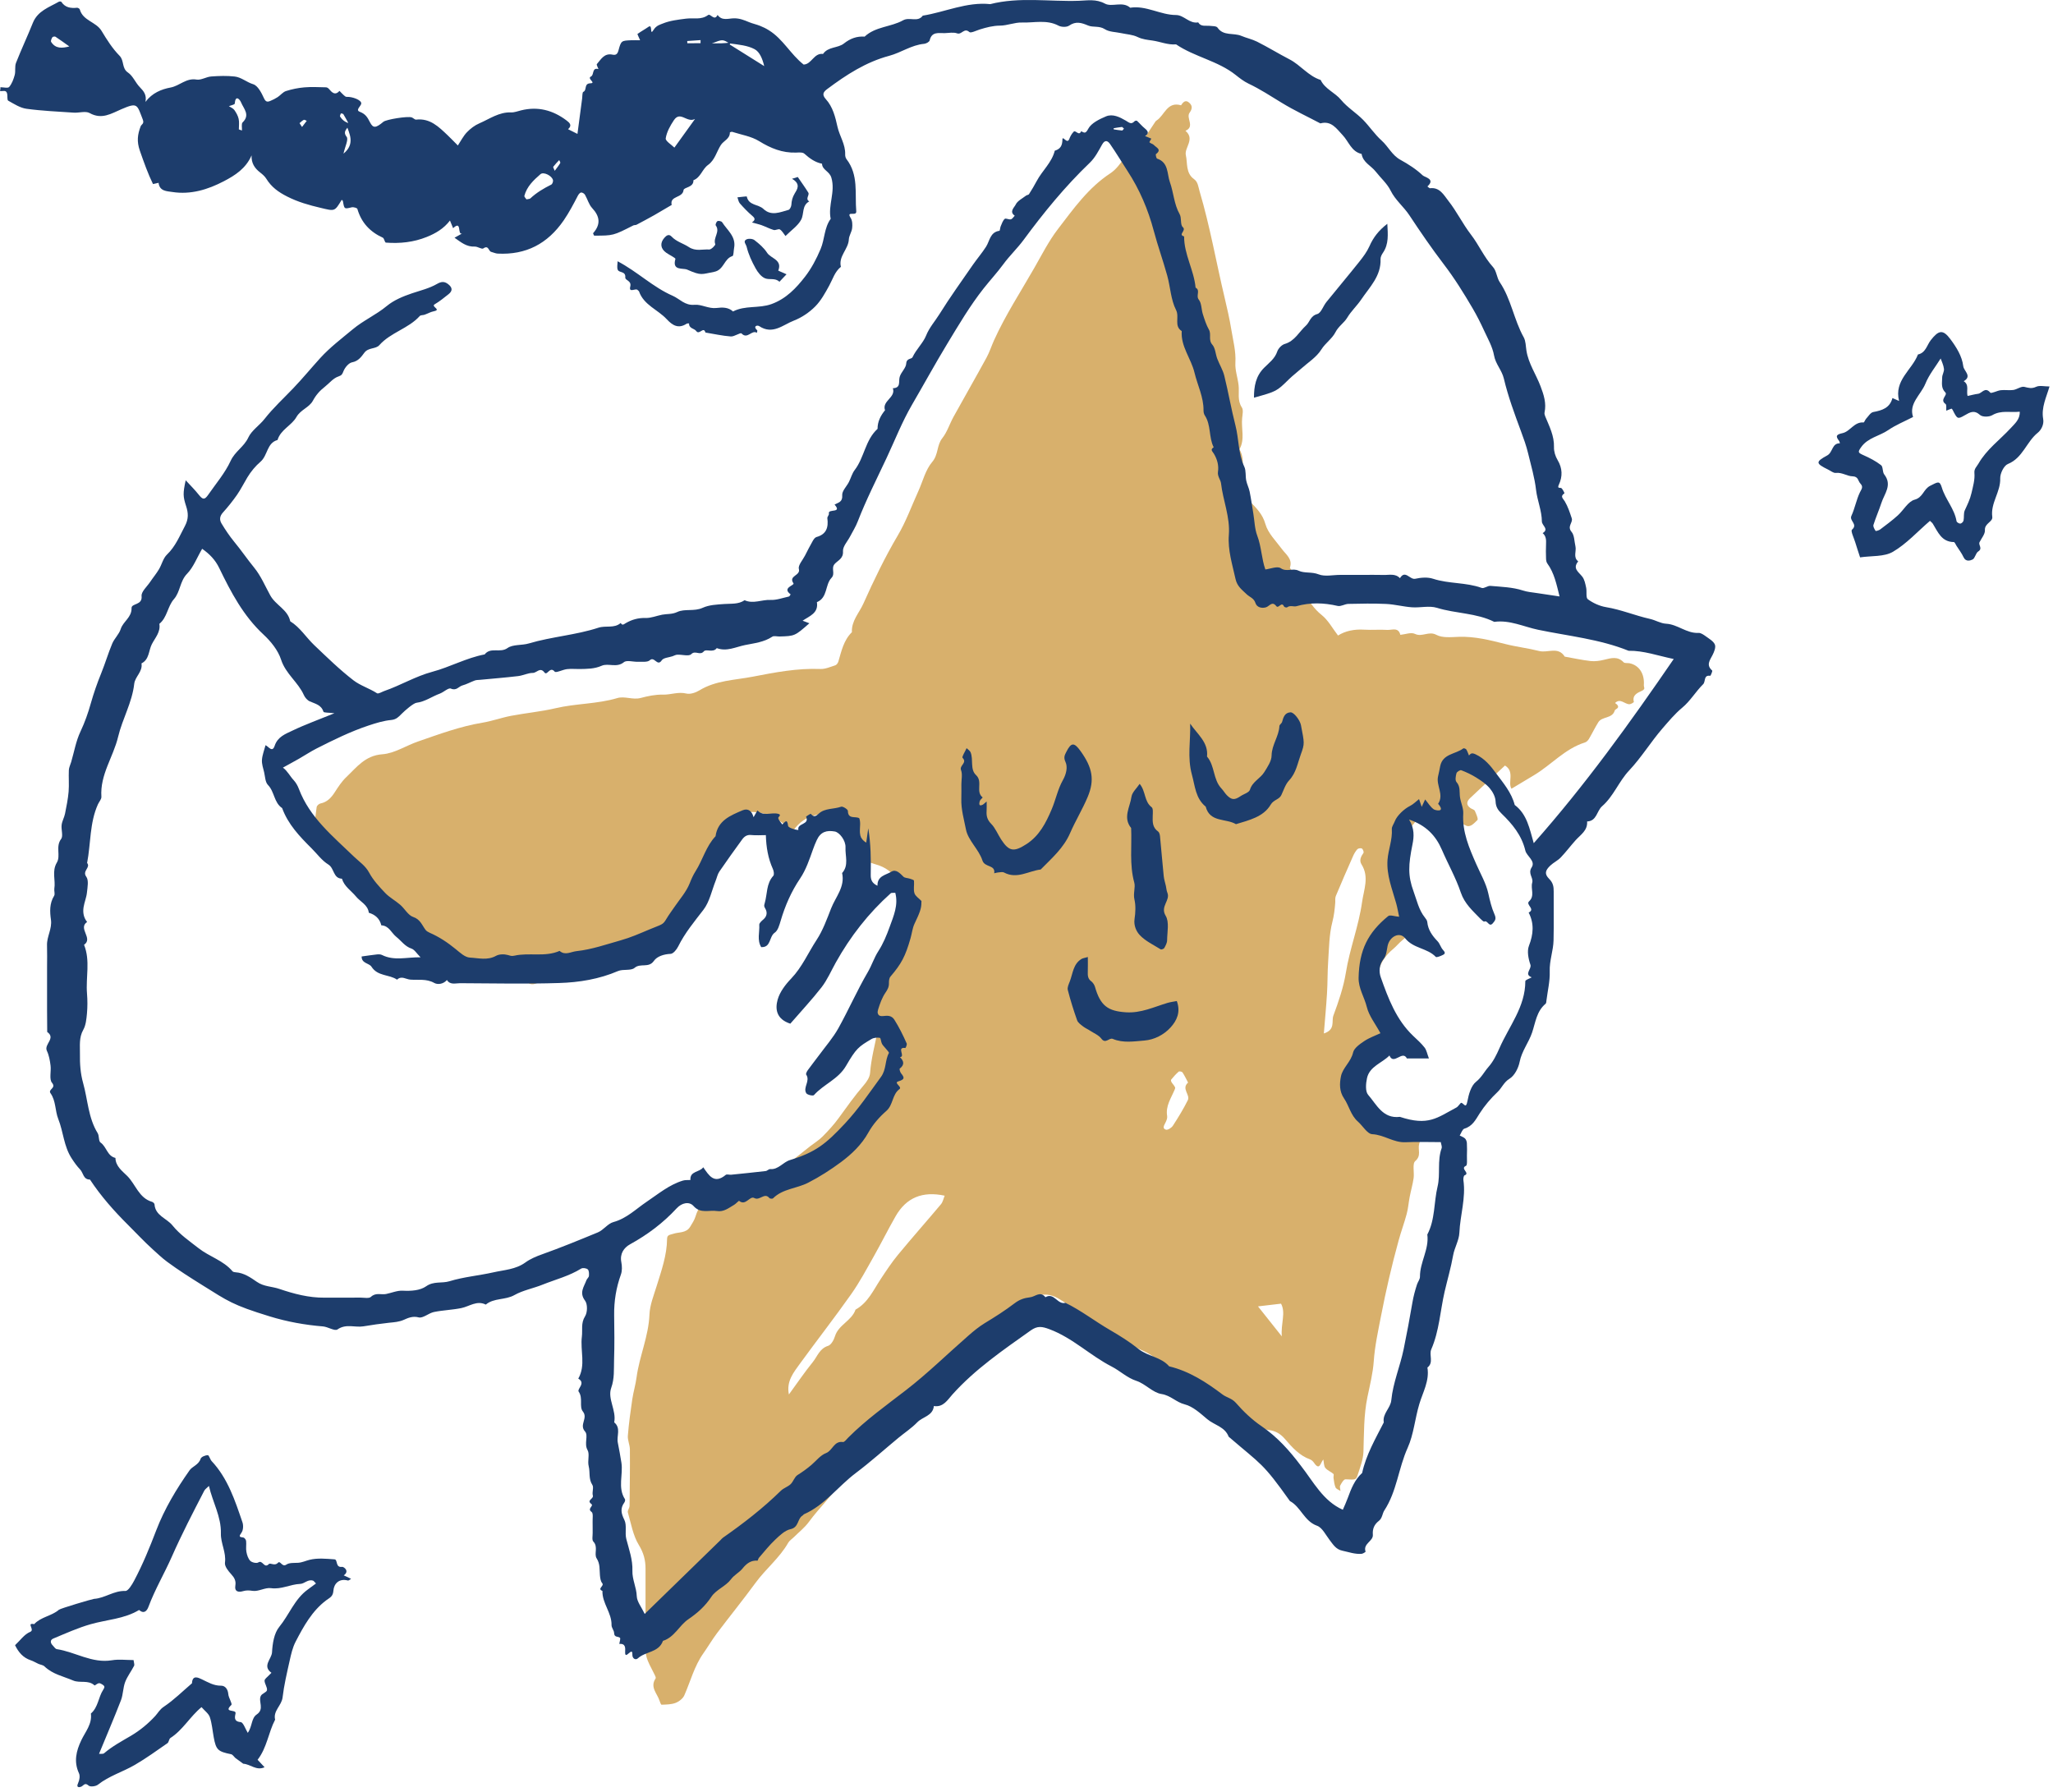 <svg width="424" height="370" viewBox="0 0 424 370" fill="none" xmlns="http://www.w3.org/2000/svg">
<path d="M178.4 177.712C178.76 173.692 177.34 170.212 173.6 168.812C170.06 167.482 166.32 167.992 163.8 171.552C162.49 170.622 161.48 169.762 160.34 169.112C154.26 165.622 147.86 168.822 147.37 175.752C147.04 180.452 145.39 184.582 143.15 188.632C142.35 190.072 141.25 191.002 139.91 191.212C137.33 191.612 135.5 192.962 133.86 194.802C133.14 195.612 132.45 196.072 131.39 195.132C130.91 194.712 130.06 194.622 129.36 194.552C128.7 194.482 127.8 194.392 127.38 194.752C124.86 196.882 121.59 196.812 118.72 197.902C117.41 198.402 115.93 198.562 114.52 198.652C112.01 198.822 112 198.752 109.92 200.532C110.49 201.052 111.65 201.732 111.56 202.092C111.27 203.202 109.94 203.512 109.14 203.052C106.63 201.612 103.99 203.152 101.49 202.432C101.26 202.362 101 202.422 100.76 202.382C98.24 201.952 95.92 201.312 94.14 199.162C92.26 196.902 90.02 194.932 87.95 192.832C86 190.872 84.04 188.922 82.06 186.992C77.94 182.982 73.71 179.082 69.5 175.152C69.08 174.762 68.51 174.502 67.97 174.252C66.47 173.542 65.47 172.282 65.18 170.762C64.93 169.452 65.24 168.032 65.4 166.672C65.43 166.392 65.86 165.992 66.17 165.932C67.57 165.642 68.4 164.752 69.14 163.602C69.85 162.502 70.58 161.372 71.52 160.482C73.67 158.442 75.41 156.022 78.98 155.762C81.48 155.582 83.86 153.972 86.34 153.122C90.71 151.612 95.04 150.002 99.64 149.242C101.64 148.912 103.57 148.202 105.56 147.822C108.61 147.242 111.73 146.962 114.75 146.252C118.95 145.262 123.32 145.402 127.48 144.162C129.02 143.702 130.65 144.572 132.3 144.142C133.8 143.742 135.38 143.412 136.91 143.452C138.53 143.492 140.07 142.812 141.74 143.222C142.55 143.422 143.67 143.042 144.44 142.572C147.84 140.492 151.75 140.462 155.46 139.742C160.05 138.852 164.68 137.962 169.43 138.152C170.45 138.192 171.5 137.712 172.51 137.392C172.77 137.312 173.04 136.942 173.13 136.662C173.78 134.492 174.22 132.232 175.94 130.552C175.82 128.212 177.45 126.582 178.32 124.632C180.47 119.832 182.74 115.112 185.42 110.572C187.12 107.692 188.27 104.492 189.66 101.432C190.59 99.392 191.13 97.032 192.53 95.392C193.83 93.872 193.44 91.962 194.6 90.502C195.62 89.222 196.12 87.542 196.93 86.072C199.18 82.002 201.5 77.962 203.73 73.882C204.36 72.732 204.76 71.462 205.3 70.262C207.67 65.032 210.81 60.232 213.65 55.262C215.19 52.572 216.58 49.802 218.5 47.292C221.73 43.082 224.77 38.772 229.31 35.792C230.45 35.042 231.36 33.842 232.12 32.682C232.68 31.832 232.96 31.192 234.21 31.512C234.49 31.582 235.13 30.242 235.61 29.552C236.15 28.772 236.7 27.992 237.24 27.202C237.71 26.512 238.16 25.812 238.62 25.112C238.69 25.012 238.79 24.922 238.89 24.862C240.53 23.802 241.03 20.902 243.92 21.742C243.97 21.762 244.54 20.422 245.45 21.092C246.28 21.702 246.32 22.402 245.68 23.282C244.89 24.372 246.85 26.152 244.83 27.012C246.87 28.732 244.56 30.512 244.91 32.042C245.28 33.672 244.85 35.742 246.6 36.992C247.42 37.572 247.48 38.592 247.76 39.542C249.9 46.762 251.18 54.172 252.92 61.482C253.44 63.682 253.95 65.892 254.31 68.122C254.68 70.372 255.28 72.572 255.14 74.922C255.05 76.442 255.62 77.982 255.8 79.532C255.98 81.072 255.49 82.662 256.48 84.152C256.82 84.662 256.61 85.602 256.54 86.332C256.31 88.482 257.16 90.722 255.98 92.792C257.13 94.742 256.53 96.882 256.48 98.902C256.43 100.752 256.89 102.272 258.11 103.522C259.47 104.922 260.76 106.152 261.35 108.252C261.88 110.122 263.51 111.702 264.73 113.362C265.6 114.542 267.03 115.452 266.39 117.262C268.73 120.402 269.71 124.422 272.97 127.012C274.33 128.102 275.21 129.792 276.34 131.242C277.85 130.282 279.7 129.912 281.71 130.032C283.3 130.132 284.91 129.982 286.5 130.082C287.47 130.142 288.81 129.452 289.21 131.102C290.23 131.002 291.43 130.522 292.22 130.902C293.72 131.632 295.06 130.252 296.65 131.102C297.92 131.782 299.73 131.562 301.3 131.512C304.59 131.402 307.71 132.192 310.86 132.992C313.18 133.582 315.57 133.852 317.89 134.442C319.64 134.892 321.81 133.432 323.16 135.602C324.94 135.912 326.71 136.312 328.51 136.512C329.42 136.612 330.39 136.472 331.28 136.252C332.72 135.902 334.09 135.462 335.33 136.772C335.55 137.002 336.11 136.892 336.51 136.962C338.57 137.372 339.66 139.182 339.5 141.462C339.46 141.982 339.93 142.252 339.09 142.662C338.29 143.042 337.03 143.492 337.44 144.952C337.46 145.032 336.85 145.422 336.54 145.432C335.54 145.452 334.65 144.092 333.55 145.182C334.18 145.582 334.35 145.972 334.02 146.272C333.85 146.432 333.55 146.542 333.49 146.722C333 148.452 330.88 147.902 330.1 149.142C329.4 150.262 328.83 151.462 328.16 152.592C327.98 152.892 327.67 153.222 327.35 153.322C323.22 154.602 320.41 157.932 316.84 160.072C315.3 161.002 313.75 161.922 312.16 162.882C311.34 161.582 312.89 159.352 310.82 158.092C308.43 160.312 306.01 162.542 303.62 164.812C302.9 165.492 302.75 166.242 303.71 166.892C304.01 167.092 304.48 167.192 304.6 167.462C304.88 168.082 305.35 169.152 305.12 169.362C304.48 169.942 303.69 170.992 302.71 170.462C301.62 169.862 300.88 169.852 299.71 170.402C298.93 170.772 297.67 170.172 296.64 169.932C295.2 169.592 295.99 168.302 295.64 167.492C295.56 167.312 295.3 167.202 294.86 166.852C291.01 170.842 287.67 175.092 288.47 181.092C288.85 183.922 289.65 186.782 290.77 189.402C291.69 191.542 291.27 192.852 289.63 194.162C288.96 194.692 288.42 195.392 287.76 195.942C284.25 198.842 283.84 202.462 285.26 206.502C285.94 208.422 286.69 210.322 287.42 212.232C287.76 213.122 287.65 213.602 286.75 214.312C285.06 215.622 283.23 216.722 281.91 218.622C278.44 223.622 281.26 228.552 284.72 230.422C286.6 231.442 288.71 232.102 290.78 232.672C293.7 233.472 293.91 233.502 293.1 236.252C292.77 237.382 293.62 238.642 292.29 239.772C291.65 240.312 292.12 242.102 291.95 243.302C291.76 244.602 291.39 245.872 291.14 247.162C290.91 248.332 290.83 249.542 290.52 250.692C290.03 252.532 289.36 254.322 288.86 256.152C287.43 261.342 286.22 266.562 285.2 271.862C284.61 274.932 283.94 277.942 283.72 281.082C283.55 283.572 282.92 286.042 282.41 288.512C281.64 292.232 281.71 296.002 281.59 299.772C281.54 301.402 280.91 303.032 280.39 304.612C280.04 305.682 279.92 305.572 277.88 305.492C277.52 305.482 277.05 306.272 276.79 306.782C276.64 307.072 276.82 307.522 276.85 307.902C276.5 307.662 275.98 307.502 275.83 307.172C275.57 306.572 275.51 305.882 275.41 305.222C275.37 304.942 275.53 304.502 275.39 304.382C274.87 303.922 274.14 303.662 273.72 303.142C273.4 302.742 273.44 302.052 273.3 301.402C272.7 302.072 272.56 303.832 271.36 302.052C271.17 301.782 270.88 301.502 270.58 301.392C268.35 300.582 266.86 298.892 265.38 297.172C264.49 296.132 263.47 295.482 261.97 295.302C260.22 295.092 258.74 293.612 256.79 293.942C256.59 293.972 256.26 293.842 256.15 293.672C254.84 291.732 252.24 292.032 250.7 290.542C249.68 289.562 248.61 288.572 247.86 287.402C247.18 286.342 246.43 285.622 245.33 284.962C242.66 283.362 240.19 281.412 237.55 279.732C236.06 278.782 234.34 278.332 232.82 277.272C228.29 274.122 223.53 271.302 218.88 268.332C216.14 266.582 213.31 267.192 211.62 269.972C211.44 270.272 211.44 270.832 211.2 270.932C209.03 271.862 208.18 274.212 206.53 275.452C203.98 277.372 201.67 279.842 198.37 280.702C197.72 280.872 197.16 281.452 196.6 281.902C193.99 284.022 191.38 286.132 188.81 288.292C188.06 288.922 187.38 289.652 186.75 290.402C184.65 292.912 182.79 295.642 180.47 297.912C178.04 300.292 175.59 302.702 173.91 305.562C172 308.822 169.24 311.292 167.07 314.272C166.21 315.452 165.02 316.382 163.97 317.422C163.58 317.812 163.05 318.132 162.79 318.592C161 321.742 158.14 323.992 156.03 326.882C153.46 330.392 150.72 333.772 148.1 337.242C147.09 338.582 146.24 340.042 145.27 341.422C143.39 344.072 142.61 347.212 141.32 350.132C141.02 350.792 140.22 351.402 139.51 351.672C138.63 352.002 137.61 352.002 136.64 352.042C136.51 352.052 136.31 351.522 136.21 351.212C135.74 349.722 134.18 348.422 135.4 346.622C135.49 346.492 135.36 346.152 135.25 345.952C133.32 342.202 133.32 342.202 133.32 339.442C133.32 334.272 133.32 329.112 133.32 323.942C133.32 322.182 132.93 320.682 131.94 319.062C130.73 317.092 130.33 314.612 129.67 312.332C129.56 311.952 130.01 311.432 130.02 310.982C130.07 307.092 130.12 303.202 130.09 299.312C130.08 298.362 129.59 297.412 129.67 296.482C129.87 293.972 130.21 291.472 130.58 288.982C130.81 287.452 131.27 285.952 131.47 284.422C132.06 280.052 133.95 275.972 134.13 271.482C134.21 269.502 135.01 267.542 135.61 265.602C136.6 262.402 137.74 259.232 137.77 255.822C137.78 254.982 138.39 255.012 138.98 254.812C140.18 254.392 141.72 254.692 142.53 253.352C142.95 252.662 143.42 251.962 143.65 251.192C144.22 249.302 145.33 247.872 146.98 246.832C148.6 245.812 150.17 244.712 151.83 243.772C152.74 243.252 153.77 242.822 154.8 242.652C155.8 242.492 156.86 242.772 157.9 242.782C158.58 242.782 159.42 242.862 159.9 242.512C162.43 240.642 164.86 238.652 167.33 236.702C168.19 236.032 169.14 235.462 169.9 234.692C171.08 233.502 172.23 232.242 173.21 230.892C174.88 228.602 176.51 226.282 178.37 224.132C178.98 223.432 179.62 222.492 179.69 221.622C179.91 218.612 180.71 215.732 181.28 212.792C181.49 211.722 181.4 210.572 181.28 209.482C180.99 206.712 181.84 204.232 183.06 201.822C183.72 200.522 184.44 199.252 185 197.912C185.37 197.042 185.59 196.082 185.75 195.142C186.14 192.892 186.35 190.592 186.84 188.362C187.69 184.472 185.39 180.112 181.6 178.742C180.59 178.402 179.57 178.092 178.4 177.712ZM162.93 287.972C164.65 285.612 166.17 283.372 167.87 281.272C168.82 280.102 169.26 278.482 171.02 277.932C171.65 277.742 172.21 276.712 172.44 275.962C173.17 273.562 175.91 272.762 176.69 270.452C179.26 269.032 180.38 266.412 181.9 264.122C183.03 262.412 184.17 260.692 185.47 259.112C188.37 255.602 191.4 252.182 194.33 248.692C194.73 248.222 194.85 247.522 195.1 246.922C190.54 245.942 187.17 247.302 184.96 251.182C183.4 253.912 182 256.732 180.45 259.472C178.96 262.102 177.53 264.802 175.79 267.262C172.36 272.122 168.7 276.812 165.2 281.622C163.89 283.442 162.37 285.262 162.93 287.972ZM273.41 213.422C275.86 212.632 274.95 210.902 275.38 209.732C276.45 206.852 277.47 203.882 277.96 200.862C278.75 195.922 280.61 191.252 281.3 186.312C281.66 183.722 282.83 181.102 281.19 178.502C280.68 177.692 281.05 176.892 281.59 176.142C281.71 175.982 281.5 175.382 281.28 175.242C281.06 175.102 280.51 175.182 280.33 175.372C279.94 175.802 279.64 176.332 279.41 176.872C278.21 179.582 277.02 182.302 275.88 185.042C275.7 185.462 275.8 186.002 275.76 186.482C275.65 187.782 275.52 189.042 275.18 190.352C274.49 193.002 274.49 195.842 274.3 198.602C274.15 200.792 274.2 202.992 274.06 205.182C273.9 207.842 273.65 210.482 273.41 213.422ZM245.37 223.562C244.99 222.842 244.65 222.112 244.21 221.452C244.1 221.292 243.56 221.192 243.43 221.302C242.86 221.802 242.35 222.372 241.87 222.962C241.78 223.072 241.9 223.442 242.03 223.602C242.8 224.592 242.79 224.572 242.59 225.042C241.86 226.792 240.69 228.412 241.05 230.492C241.12 230.912 240.9 231.442 240.69 231.852C240.41 232.402 240 233.052 240.8 233.292C241.18 233.402 241.96 232.902 242.24 232.462C243.34 230.762 244.41 229.022 245.31 227.212C245.88 226.082 243.91 224.832 245.37 223.562ZM259.81 269.782C261.34 271.712 262.84 273.592 264.73 275.972C264.5 273.272 265.6 271.142 264.57 269.222C262.98 269.402 261.47 269.582 259.81 269.782Z" fill="#D8B06C"/>
<path d="M72.51 326.052C72.25 326.192 72.01 326.442 71.84 326.392C70.01 325.902 68.96 327.072 68.86 328.472C68.77 329.722 68.15 329.902 67.38 330.472C64.45 332.672 62.71 335.842 61.06 339.012C60.43 340.222 60.12 341.612 59.82 342.962C59.26 345.472 58.66 347.992 58.36 350.542C58.16 352.232 56.37 353.292 56.82 355.132C55.43 357.782 55.14 360.922 53.2 363.412C53.59 363.832 54.08 364.352 54.64 364.952C52.95 365.742 51.7 364.302 50.24 364.232L48.61 363.042C48.31 362.772 48.05 362.322 47.71 362.262C45 361.712 44.62 361.372 44.14 358.762C43.88 357.372 43.78 355.942 43.34 354.622C43.09 353.872 42.29 353.312 41.62 352.542C39.25 354.482 37.77 357.262 35.2 358.912C34.89 359.112 34.89 359.772 34.58 359.992C32.37 361.522 30.18 363.112 27.86 364.462C25.37 365.912 22.54 366.732 20.23 368.552C19.78 368.912 18.65 369.052 18.3 368.742C17.58 368.122 17.38 368.572 16.9 368.902C16.71 369.032 15.56 369.432 16.15 368.182C16.42 367.612 16.56 366.732 16.31 366.202C15.2 363.802 15.74 361.592 16.79 359.382C17.63 357.612 19.05 356.042 18.77 353.862C20.29 352.572 20.3 350.492 21.31 348.962C21.69 348.392 21.62 348.182 21.18 347.892C20.95 347.742 20.64 347.562 20.4 347.602C20.08 347.652 19.59 348.122 19.52 348.052C18.23 346.852 16.51 347.652 15.08 347.032C13.06 346.172 10.85 345.742 9.19 344.132C8.89 343.832 8.35 343.792 7.93 343.602C7.41 343.372 6.91 343.052 6.37 342.872C4.77 342.352 3.81 341.192 3.11 339.752C4.14 338.802 5.02 337.492 6.23 337.002C7.3 336.572 5.31 335.052 7.06 335.402C8.46 333.892 10.65 333.742 12.17 332.432C12.49 332.152 19.05 330.212 19.43 330.182C21.67 330.042 23.52 328.452 25.89 328.552C26.47 328.572 27.26 327.262 27.7 326.432C29.48 323.082 30.91 319.582 32.27 316.022C33.97 311.592 36.43 307.492 39.16 303.622C39.71 302.832 41.04 302.502 41.44 301.242C41.57 300.852 42.4 300.512 42.92 300.512C43.18 300.512 43.38 301.382 43.72 301.742C47.08 305.342 48.54 309.892 50.08 314.392C50.29 315.022 50.24 316.002 49.88 316.502C49.32 317.292 49.37 317.412 50.27 317.522C50.49 317.552 50.81 317.972 50.83 318.242C50.91 318.982 50.75 319.752 50.89 320.472C51.01 321.132 51.25 321.892 51.7 322.342C52.05 322.682 53 322.892 53.34 322.662C54.25 322.052 54.54 324.012 55.52 323.002C55.85 322.662 56.73 323.472 57.39 322.742C57.92 322.162 58.23 323.732 59.15 323.102C59.76 322.682 60.76 322.782 61.58 322.732C62.42 322.672 63.18 322.302 63.92 322.122C65.56 321.712 67.37 321.892 69.09 322.022C69.8 322.072 69.22 323.772 70.65 323.572C70.98 323.522 72.28 324.442 70.99 325.332C71.49 325.542 71.98 325.782 72.51 326.052ZM51.17 357.852C52.11 356.562 51.89 354.822 53 354.072C54.69 352.932 53.29 351.382 53.87 350.212C54.11 349.722 55.07 349.482 55.14 349.042C55.23 348.432 54.65 347.742 54.64 347.082C54.63 346.722 55.21 346.342 55.53 345.982C55.7 345.792 55.88 345.632 56.06 345.452C54.1 344.032 56.1 342.612 56.18 341.232C56.28 339.422 56.6 337.272 57.68 335.962C59.73 333.462 60.83 330.242 63.54 328.272C64.12 327.852 64.69 327.422 65.26 327.002C64.86 326.602 64.79 326.472 64.68 326.432C63.63 326.052 62.88 327.062 62.01 327.092C59.96 327.172 58.12 328.272 55.97 327.972C54.76 327.802 53.41 328.702 52.2 328.532C51.45 328.422 50.91 328.382 50.18 328.592C49.36 328.842 48.37 328.792 48.61 327.382C48.76 326.472 48.41 325.802 47.76 325.102C47.15 324.442 46.36 323.452 46.46 322.722C46.75 320.582 45.57 318.732 45.62 316.682C45.71 313.202 43.92 310.232 43.15 306.862C42.71 307.302 42.36 307.522 42.19 307.842C39.86 312.342 37.51 316.872 35.48 321.482C33.95 324.952 32 328.232 30.67 331.802C30.36 332.652 29.76 333.372 28.72 332.482C25.64 334.342 22.07 334.462 18.74 335.412C16.1 336.162 13.57 337.312 11.02 338.372C10.29 338.672 10.39 339.302 10.91 339.822C11.17 340.082 11.42 340.512 11.72 340.562C15.55 341.142 18.99 343.542 23.11 342.862C24.54 342.622 26.05 342.822 27.58 342.822C27.64 343.332 27.82 343.752 27.69 344.012C27.11 345.142 26.3 346.182 25.85 347.352C25.4 348.542 25.44 349.912 24.99 351.102C23.56 354.792 22 358.432 20.45 362.192C20.84 362.152 21.28 362.252 21.49 362.072C23.2 360.612 25.15 359.572 27.07 358.442C28.91 357.352 30.62 355.942 32.06 354.372C32.64 353.732 32.98 353.022 33.84 352.452C35.92 351.062 37.73 349.252 39.65 347.612C39.73 345.832 40.94 346.442 41.7 346.802C42.98 347.412 44.13 348.132 45.66 348.112C46.49 348.102 47.07 348.822 47.15 349.862C47.21 350.642 48.03 351.842 47.78 352.092C46.04 353.762 48.8 352.942 48.65 353.802C48.53 354.502 48.17 355.502 49.7 355.632C50.24 355.672 50.66 357.022 51.17 357.852Z" fill="#1D3D6C"/>
<path d="M398.59 107.562C396 109.792 393.73 112.322 390.94 113.952C389.12 115.012 386.54 114.752 384.16 115.102C383.78 113.942 383.45 112.962 383.15 111.972C382.88 111.082 382.18 109.652 382.48 109.392C383.78 108.262 381.89 107.562 382.36 106.542C383.08 104.982 383.38 103.222 384.12 101.682C384.47 100.962 384.89 100.562 384.2 99.832C383.7 99.302 383.84 98.392 382.58 98.362C381.48 98.342 380.43 97.512 379.15 97.662C378.66 97.722 378.1 97.242 377.59 96.992C374.99 95.712 374.89 95.402 377.37 94.052C378.56 93.402 378.32 91.502 379.99 91.552C379.93 91.372 379.92 91.162 379.81 91.032C378.99 89.992 379.33 89.712 380.55 89.442C382.12 89.092 382.94 87.082 384.87 87.242C385.02 87.252 385.18 86.712 385.4 86.472C385.87 85.972 386.31 85.202 386.87 85.092C388.71 84.752 390.31 84.252 390.84 82.202C391.19 82.352 391.54 82.512 392.21 82.802C391.13 78.522 394.88 76.422 396.11 73.202C397.71 72.872 397.96 71.262 398.76 70.242C400.38 68.182 401.26 67.962 402.81 70.042C404.05 71.712 405.21 73.532 405.47 75.632C405.59 76.622 407.35 77.682 405.56 78.722C406.77 79.482 406.05 80.752 406.36 81.772C407.08 81.622 407.8 81.412 408.53 81.322C409.34 81.222 409.96 79.802 411.04 81.072C411.26 81.332 412.44 80.672 413.2 80.582C414.06 80.482 414.95 80.652 415.8 80.532C416.59 80.412 417.42 79.732 418.09 79.892C418.96 80.102 419.59 80.312 420.51 79.882C421.22 79.542 422.22 79.812 423.28 79.812C422.63 82.032 421.55 84.152 421.97 86.512C422.19 87.712 421.5 88.852 420.86 89.362C418.51 91.242 417.77 94.572 414.68 95.822C413.86 96.152 413.07 97.772 413.1 98.772C413.2 101.602 411.07 103.872 411.46 106.742C411.6 107.782 409.84 108.062 409.94 109.482C409.99 110.282 409.24 111.142 408.83 111.962C408.53 112.562 409.55 113.252 408.56 113.882C408.03 114.212 407.92 115.272 407.39 115.542C406.94 115.762 405.99 116.082 405.53 115.072C405.14 114.232 404.56 113.482 404.06 112.702C403.89 112.432 403.7 111.942 403.52 111.942C400.97 111.912 400.23 109.852 399.17 108.142C399.02 107.922 398.8 107.772 398.59 107.562ZM395.1 86.112C393.24 87.072 391.5 87.772 390 88.802C388.17 90.062 385.76 90.372 384.37 92.352C383.66 93.362 383.7 93.482 384.89 94.012C386.15 94.572 387.41 95.222 388.49 96.062C388.93 96.402 388.75 97.472 389.15 97.982C390.86 100.172 389.17 101.962 388.56 103.862C388.06 105.392 387.4 106.862 386.92 108.392C386.81 108.742 387.12 109.262 387.36 109.632C387.41 109.712 388.04 109.532 388.3 109.342C389.54 108.402 390.79 107.482 391.94 106.442C393.14 105.362 394.07 103.552 395.42 103.192C397.17 102.722 397.23 101.012 398.65 100.312C400.16 99.572 400.58 99.152 401.04 100.682C401.77 103.122 403.65 105.052 404.08 107.632C404.12 107.852 404.59 108.142 404.85 108.132C405.09 108.122 405.46 107.772 405.52 107.522C405.67 106.822 405.5 106.012 405.78 105.392C406.31 104.232 406.86 103.152 407.16 101.842C407.48 100.442 407.89 99.092 407.77 97.662C407.69 96.802 408.24 96.382 408.6 95.752C410.28 92.812 413 90.862 415.23 88.452C416.14 87.462 417.2 86.592 417.13 85.022C415.24 85.242 413.3 84.652 411.45 85.742C410.81 86.122 409.44 86.142 408.95 85.712C407.71 84.602 406.88 85.122 405.75 85.772C404.28 86.622 404.22 86.522 403.27 84.642C403.22 84.532 403.07 84.372 403.02 84.392C402.66 84.512 402.31 84.672 401.96 84.812C401.92 84.332 402.05 83.592 401.8 83.422C400.53 82.542 402.29 81.582 401.78 81.062C400.81 80.092 401.11 79.022 401.11 77.972C401.11 77.372 401.55 76.752 401.48 76.172C401.39 75.392 401.01 74.642 400.8 74.032C399.76 75.712 398.4 77.362 397.64 79.252C396.68 81.572 394.17 83.342 395.1 86.112Z" fill="#1D3D6C"/>
<path d="M0.09 18.012C0.71 18.012 1.63 18.262 1.89 17.962C2.46 17.292 2.8 16.362 3.04 15.482C3.25 14.682 3.01 13.732 3.31 12.972C4.4 10.192 5.68 7.492 6.79 4.712C7.79 2.242 10.13 1.512 12.16 0.352C12.29 0.282 12.61 0.292 12.67 0.382C13.46 1.582 14.62 1.732 15.91 1.602C16.09 1.582 16.44 1.792 16.48 1.952C17.12 4.292 19.84 4.492 20.97 6.372C22.06 8.182 23.22 10.022 24.69 11.512C25.7 12.542 25.1 14.082 26.43 14.982C27.46 15.672 27.97 17.082 28.88 18.002C29.69 18.832 30.33 19.622 30.04 21.042C31.45 19.172 33.36 18.422 35.24 18.072C37.1 17.722 38.46 16.062 40.59 16.432C41.53 16.592 42.6 15.862 43.63 15.792C45.24 15.672 46.88 15.622 48.47 15.802C49.84 15.952 50.93 16.982 52.29 17.392C53.24 17.682 54 19.152 54.5 20.252C54.87 21.052 55.2 21.102 55.82 20.842C56.35 20.622 56.88 20.362 57.35 20.052C57.94 19.662 58.43 19.002 59.07 18.802C60.29 18.412 61.58 18.152 62.85 18.042C64.33 17.912 65.83 18.002 67.32 18.032C67.53 18.032 67.78 18.182 67.92 18.352C68.55 19.072 69.16 19.812 70.12 18.772C70.4 19.062 70.67 19.362 70.97 19.632C71.15 19.792 71.38 20.012 71.58 20.002C72.77 19.942 74.66 20.652 74.61 21.372C74.57 21.922 73.34 22.722 74.3 23.082C75.47 23.532 75.88 24.202 76.39 25.212C77.06 26.552 77.63 26.452 79.18 25.152C79.77 24.662 84.17 23.952 85.03 24.242C85.35 24.352 85.66 24.732 85.94 24.702C88.82 24.372 90.61 26.192 92.45 27.932C93.08 28.532 93.68 29.162 94.56 30.042C95.19 29.092 95.69 28.082 96.44 27.302C97.16 26.552 98.06 25.872 99.02 25.462C101.13 24.552 103.07 23.112 105.56 23.212C106.24 23.242 106.93 22.952 107.61 22.792C111.07 21.932 114.16 22.742 116.96 24.842C117.6 25.322 118.26 25.862 117.32 26.682C117.94 26.992 118.55 27.302 119.26 27.652C119.58 25.262 119.9 22.792 120.23 20.322C120.29 19.852 120.24 19.082 120.47 18.972C121.28 18.612 120.54 17.242 121.93 17.202C123.23 17.162 121.13 16.232 122.06 15.792C122.74 15.472 122.2 13.882 123.6 14.262C123.48 13.912 123.15 13.372 123.27 13.232C124.12 12.262 124.78 10.932 126.48 11.282C127.1 11.412 127.5 11.282 127.73 10.422C128.27 8.372 128.37 8.402 130.34 8.312C130.92 8.292 131.5 8.312 132.2 8.312C131.93 7.662 131.6 7.052 131.67 7.002C132.43 6.462 133.26 6.012 134 5.492C134.85 5.002 134.1 7.592 135 6.142C135.56 5.242 136.38 5.072 136.87 4.862C138.36 4.252 140.04 4.062 141.67 3.852C143.19 3.652 144.8 4.172 146.23 3.112C146.75 2.722 147.53 4.462 148.2 3.082C149.11 4.382 150.47 3.782 151.62 3.782C152.75 3.772 153.69 4.152 154.67 4.562C155.41 4.872 156.21 5.032 156.96 5.332C157.6 5.582 158.23 5.892 158.81 6.262C161.72 8.062 163.28 11.222 165.97 13.332C167.63 13.292 168.09 10.882 169.98 11.142C171.02 9.602 173.05 9.972 174.29 8.982C175.61 7.942 176.95 7.452 178.57 7.562C180.81 5.462 184 5.592 186.49 4.202C187.86 3.432 189.52 4.682 190.58 3.232C195.23 2.482 199.65 0.352 204.51 0.852C210.57 -0.688 216.74 0.372 222.85 0.162C224.59 0.102 226.36 -0.248 228.19 0.742C229.66 1.542 231.82 0.182 233.42 1.592C236.73 1.082 239.64 3.092 242.87 3.102C244.54 3.102 245.64 4.952 247.46 4.622C248.02 5.562 248.95 5.252 249.78 5.332C250.36 5.392 251.22 5.362 251.45 5.702C252.67 7.502 254.77 6.722 256.38 7.412C257.36 7.832 258.59 8.092 259.61 8.602C261.88 9.742 264.05 11.082 266.31 12.252C268.61 13.442 270.2 15.702 272.75 16.512C273.64 18.402 275.7 19.092 276.97 20.632C278.27 22.202 280.12 23.322 281.51 24.742C282.82 26.072 283.92 27.752 285.35 29.032C286.73 30.272 287.49 32.052 289.22 33.002C290.86 33.902 292.48 34.942 293.82 36.212C294.26 36.632 296.52 36.942 294.8 38.502C294.99 38.632 295.19 38.892 295.36 38.872C297.36 38.632 298.21 40.312 299.11 41.452C300.84 43.642 302.08 46.222 303.78 48.432C305.44 50.582 306.5 53.122 308.35 55.152C309.08 55.952 309.11 57.342 309.74 58.272C312.1 61.772 312.66 66.032 314.69 69.662C315.12 70.442 315.1 71.482 315.25 72.412C315.67 75.092 317.24 77.312 318.17 79.782C318.84 81.542 319.4 83.282 318.99 85.192C318.94 85.432 319.03 85.732 319.13 85.982C319.97 88.032 321.01 90.002 320.94 92.342C320.91 93.222 321.22 94.232 321.68 94.992C322.7 96.702 322.74 98.392 321.94 100.112C321.52 101.012 322.29 100.612 322.51 100.832C322.8 101.112 323.14 101.852 323.1 101.872C322.16 102.512 322.77 102.882 323.17 103.532C323.81 104.602 324.21 105.832 324.61 107.032C324.9 107.912 323.6 108.692 324.56 109.822C325.17 110.532 325.13 111.792 325.37 112.812C325.61 113.842 324.84 115.062 325.94 115.932C324.72 117.402 326.02 118.102 326.78 119.082C327.25 119.682 327.41 120.562 327.58 121.342C327.76 122.152 327.48 123.422 327.93 123.752C329.01 124.542 330.37 125.162 331.69 125.382C334.81 125.892 337.71 127.132 340.77 127.812C341.89 128.062 342.96 128.742 344.07 128.802C346.48 128.922 348.32 130.832 350.78 130.702C351.28 130.672 351.86 131.092 352.32 131.422C353 131.922 353.88 132.412 354.17 133.112C354.4 133.682 354.02 134.622 353.68 135.282C353.12 136.372 352.32 137.342 353.61 138.472C353.72 138.572 353.29 139.572 353.21 139.562C351.79 139.342 352.29 140.762 351.75 141.292C350.21 142.812 349.08 144.782 347.43 146.142C345.88 147.432 344.63 148.952 343.35 150.422C340.94 153.212 339 156.412 336.48 159.092C334.32 161.382 333.25 164.432 330.88 166.492C329.76 167.472 329.79 169.562 327.78 169.642C327.92 171.502 326.45 172.362 325.41 173.512C324.36 174.682 323.42 175.942 322.34 177.072C321.72 177.722 320.85 178.122 320.19 178.742C319.11 179.762 318.94 180.482 319.94 181.492C320.76 182.312 320.89 183.112 320.88 184.122C320.85 187.482 320.93 190.842 320.85 194.192C320.8 196.342 319.98 198.382 320.06 200.602C320.13 202.602 319.63 204.622 319.38 206.632C319.35 206.862 319.35 207.172 319.2 207.292C317.34 208.842 317.12 211.162 316.42 213.232C315.72 215.312 314.29 217.042 313.85 219.272C313.6 220.562 312.8 222.132 311.75 222.772C310.56 223.502 310.17 224.682 309.27 225.522C307.88 226.832 306.61 228.332 305.58 229.942C304.74 231.272 304.1 232.582 302.43 233.082C302.01 233.212 301.78 234.012 301.47 234.502C301.84 234.702 302.28 234.832 302.57 235.112C302.79 235.332 302.93 235.732 302.95 236.052C303 236.922 302.99 237.792 302.96 238.662C302.94 239.392 303.08 240.612 302.77 240.752C301.45 241.322 303.72 242.262 302.47 242.722C302.29 242.792 302.19 243.382 302.23 243.702C302.77 247.392 301.56 250.942 301.4 254.582C301.33 256.152 300.39 257.652 300.11 259.242C299.66 261.782 298.93 264.262 298.35 266.752C297.44 270.712 297.25 274.852 295.6 278.642C295.08 279.832 296.16 281.382 294.8 282.412C295.26 285.132 293.85 287.522 293.13 289.942C292.22 292.962 291.97 296.222 290.72 298.992C288.81 303.212 288.49 307.982 285.89 311.942C285.5 312.532 285.49 313.522 284.78 314.072C283.84 314.802 283.43 315.692 283.53 316.932C283.65 318.292 281.44 318.762 282.03 320.432C282.05 320.482 281.51 320.852 281.21 320.882C279.85 320.992 278.57 320.522 277.26 320.242C275.89 319.962 275.33 318.962 274.6 318.022C273.79 316.972 273.08 315.462 272 315.082C269.33 314.122 268.67 311.202 266.4 309.982C260.73 302.002 260.58 302.572 253.75 296.692C252.98 294.632 250.79 294.302 249.33 293.072C247.9 291.872 246.37 290.442 244.66 290.012C242.9 289.572 241.78 288.172 239.89 287.882C238.07 287.602 236.55 285.772 234.72 285.172C232.75 284.532 231.35 283.112 229.6 282.212C225.15 279.932 221.54 276.292 216.75 274.502C215.22 273.932 214.28 273.752 212.87 274.752C207.18 278.792 201.42 282.722 196.71 287.962C195.7 289.082 194.83 290.672 192.87 290.362C192.66 292.412 190.56 292.562 189.45 293.712C188.29 294.912 186.87 295.842 185.57 296.912C182.62 299.352 179.77 301.922 176.71 304.222C173.08 306.962 170.35 310.812 166.06 312.702C165.95 312.752 165.89 312.892 165.79 312.952C164.65 313.592 165.02 315.412 163.28 315.782C162.12 316.032 161.04 317.072 160.11 317.952C158.89 319.102 157.84 320.432 156.74 321.702C156.59 321.872 156.52 322.302 156.44 322.292C155.07 322.182 154.16 322.912 153.36 323.902C152.67 324.762 151.66 325.202 150.94 326.172C149.9 327.572 147.89 328.292 146.94 329.722C145.65 331.682 144.05 333.102 142.16 334.392C140.26 335.682 139.3 338.112 136.92 338.852C136.07 341.282 133.31 341.012 131.74 342.462C131.29 342.882 130.57 342.552 130.6 341.662C130.66 339.862 129.04 343.012 129.11 341.162C129.15 340.282 129.22 339.382 127.9 339.482C127.96 339.042 128.21 338.362 128.03 338.212C127.65 337.892 126.85 338.192 126.83 337.232C126.82 336.692 126.29 336.152 126.3 335.612C126.36 333.062 124.34 331.082 124.42 328.542C123.24 328.082 124.88 327.532 124.37 326.932C124.03 326.532 123.95 325.852 123.9 325.282C123.79 324.102 123.97 322.982 123.22 321.812C122.64 320.902 123.59 319.442 122.54 318.352C122.22 318.022 122.41 317.182 122.4 316.572C122.38 315.822 122.42 315.082 122.39 314.332C122.36 313.612 122.56 312.492 122.18 312.232C121.19 311.542 122.69 311.012 122.13 310.592C121.06 309.792 122.65 309.552 122.44 308.842C122.23 308.162 122.68 307.172 122.34 306.652C121.52 305.412 121.9 304.072 121.59 302.832C121.29 301.662 121.83 300.322 121.35 299.472C120.57 298.102 121.58 296.462 120.82 295.612C119.56 294.202 121.5 292.882 120.38 291.492C119.56 290.482 120.47 288.742 119.51 287.382C119.13 286.842 121.06 285.622 119.43 284.702C121.02 281.932 119.81 278.932 120.17 276.052C120.35 274.652 119.93 273.252 120.83 271.832C121.34 271.032 121.37 269.312 120.83 268.602C119.57 266.932 120.62 265.742 121.11 264.382C121.23 264.062 121.6 263.802 121.63 263.492C121.67 263.042 121.66 262.392 121.39 262.142C121.1 261.882 120.35 261.782 120.02 261.982C117.54 263.522 114.73 264.222 112.06 265.292C110.13 266.072 108 266.452 106.25 267.442C104.34 268.522 102.03 267.992 100.33 269.412C98.48 268.492 96.96 269.782 95.28 270.132C93.42 270.512 91.49 270.562 89.63 270.942C88.52 271.172 87.34 272.292 86.46 272.052C85.24 271.722 84.19 272.202 83.46 272.532C82.39 273.012 81.41 273.052 80.35 273.162C78.58 273.352 76.82 273.612 75.06 273.902C73.3 274.192 71.48 273.302 69.7 274.542C69.13 274.942 67.75 274.012 66.72 273.922C62.95 273.612 59.32 272.962 55.65 271.832C47.99 269.482 47.06 268.682 41.86 265.442C39.36 263.882 36.9 262.332 34.52 260.572C33.44 259.772 32.5 258.862 31.53 257.992C29.78 256.412 28.17 254.672 26.49 253.002C23.57 250.102 20.85 247.032 18.58 243.592C17.18 243.612 17.22 242.202 16.54 241.502C15.9 240.842 15.35 240.062 14.83 239.262C13.16 236.732 13.1 233.752 12.03 231.072C11.36 229.392 11.56 227.342 10.44 225.772C9.84 224.932 11.69 224.752 10.74 223.602C10.12 222.862 10.6 221.242 10.44 220.032C10.31 219.002 10.12 217.922 9.68 217.002C9.04 215.642 11.61 214.422 9.75 213.112C9.74 211.622 9.72 210.132 9.72 208.652C9.71 207.162 9.72 205.672 9.72 204.172C9.72 202.682 9.72 201.192 9.72 199.692C9.72 198.192 9.76 196.702 9.71 195.212C9.65 193.402 10.79 191.822 10.52 189.922C10.29 188.292 10.2 186.562 11.18 184.992C11.4 184.632 11.15 184.002 11.22 183.522C11.51 181.742 10.67 179.932 11.74 178.132C12.58 176.722 11.43 174.842 12.62 173.262C13.1 172.632 12.6 171.322 12.73 170.342C12.83 169.552 13.27 168.822 13.43 168.032C13.73 166.532 14.04 165.012 14.17 163.492C14.29 162.012 14.15 160.512 14.22 159.022C14.25 158.462 14.54 157.922 14.7 157.362C15.32 155.252 15.69 153.032 16.62 151.072C17.52 149.162 18.19 147.262 18.76 145.232C19.35 143.152 20.07 141.072 20.9 139.042C21.72 137.022 22.34 134.912 23.18 132.902C23.63 131.842 24.59 130.982 24.93 129.902C25.43 128.322 27.22 127.522 27.17 125.572C27.14 124.552 29.45 125.032 29.24 123.102C29.14 122.202 30.36 121.142 31.01 120.172C31.6 119.292 32.29 118.472 32.83 117.562C33.42 116.572 33.69 115.292 34.47 114.542C36.25 112.842 37.09 110.692 38.2 108.612C38.98 107.132 38.89 105.912 38.44 104.532C37.79 102.512 37.76 101.922 38.35 99.182C39.31 100.232 40.23 101.132 41.03 102.142C41.87 103.202 42.24 103.272 42.99 102.192C44.59 99.882 46.48 97.682 47.64 95.162C48.53 93.222 50.4 92.272 51.29 90.342C51.95 88.902 53.63 87.812 54.63 86.522C56.45 84.202 58.59 82.252 60.59 80.152C62.51 78.142 64.27 76.002 66.13 73.952C68.14 71.742 70.57 69.902 72.88 67.982C75.05 66.172 77.67 65.022 79.87 63.202C81.34 61.982 83.25 61.192 85.09 60.572C86.84 59.982 88.65 59.562 90.26 58.632C91.11 58.142 91.78 58.062 92.56 58.682C93.44 59.372 93.52 60.052 92.64 60.752C91.71 61.492 90.79 62.242 89.77 62.842C88.95 63.322 91.23 63.942 89.62 64.272C88.95 64.402 88.34 64.762 87.69 64.992C87.36 65.112 86.89 65.042 86.69 65.262C84.34 67.872 80.68 68.642 78.34 71.282C77.58 72.132 76.08 71.712 75.24 72.852C74.64 73.662 74.01 74.582 72.72 74.822C72.02 74.952 71.25 75.882 70.95 76.622C70.7 77.242 70.62 77.502 69.9 77.742C68.79 78.112 68.02 79.142 67.1 79.862C66.03 80.692 65.26 81.572 64.62 82.752C63.86 84.162 62.08 84.602 61.22 86.122C60.22 87.882 57.96 88.712 57.32 90.862C55.08 91.482 55.32 94.052 53.79 95.362C52.78 96.222 51.81 97.382 51.08 98.602C50.36 99.792 49.74 101.052 48.95 102.192C48.06 103.462 47.09 104.682 46.05 105.832C45.36 106.592 45.29 107.342 45.76 108.122C46.55 109.422 47.38 110.672 48.37 111.882C49.79 113.592 51.06 115.472 52.5 117.232C53.88 118.922 54.76 121.032 55.81 122.942C56.95 125.012 59.44 125.872 59.94 128.302C61.97 129.552 63.2 131.612 64.88 133.212C67.52 135.722 70.13 138.282 73.01 140.502C74.43 141.592 76.3 142.152 77.86 143.162C78.15 143.342 78.85 142.882 79.36 142.702C82.73 141.542 85.81 139.662 89.28 138.732C92.95 137.752 96.33 135.852 100.1 135.142C101.31 133.562 103.28 134.922 104.81 133.832C105.94 133.032 107.78 133.312 109.24 132.872C113.96 131.472 118.93 131.152 123.58 129.632C125.14 129.122 126.86 129.822 128.19 128.652C128.56 129.242 128.8 128.932 129.27 128.662C130.5 127.952 131.83 127.572 133.33 127.622C134.46 127.652 135.61 127.162 136.75 126.942C137.78 126.742 138.77 126.902 139.88 126.382C141.41 125.662 143.35 126.322 145.11 125.522C146.46 124.902 148.1 124.842 149.62 124.732C151.05 124.632 152.51 124.822 153.78 123.952C155.56 124.772 157.34 123.802 159.13 123.892C160.38 123.952 161.66 123.462 162.92 123.192C163.07 123.162 163.17 122.902 163.29 122.742C161.39 121.372 164.16 120.882 163.87 120.462C162.76 118.852 165.39 118.922 164.99 117.492C164.78 116.752 165.78 115.662 166.25 114.742C166.77 113.712 167.3 112.682 167.87 111.682C168.05 111.372 168.32 110.982 168.63 110.902C170.69 110.332 171.12 108.902 170.87 107.012C170.83 106.712 171.26 106.332 171.19 106.052C170.94 104.982 174.02 106.072 172.36 104.202C173.12 103.772 174.05 103.702 173.94 102.272C173.87 101.402 174.85 100.462 175.32 99.542C175.74 98.722 175.97 97.772 176.52 97.062C178.52 94.452 178.7 90.852 181.24 88.562C181.23 87.072 181.86 85.842 182.78 84.722C182.1 82.772 185.06 82.112 184.4 80.172C186.13 80.122 185.53 78.782 185.81 77.832C186.09 76.852 187.11 76.012 187.16 75.072C187.23 73.932 188.26 74.202 188.46 73.772C189.22 72.142 190.65 70.822 191.25 69.332C191.94 67.612 193.1 66.352 194.01 64.892C196.18 61.402 198.59 58.072 200.92 54.692C201.8 53.432 202.81 52.252 203.64 50.962C204.42 49.742 204.47 47.942 206.4 47.662C206.53 47.642 206.54 47.012 206.68 46.702C206.91 46.172 207.1 45.562 207.5 45.202C207.72 45.012 208.37 45.392 208.77 45.292C209.08 45.222 209.31 44.802 209.57 44.542C208.37 43.722 209.5 42.812 209.76 42.262C210.12 41.482 211.14 40.992 211.9 40.402C212.08 40.262 212.41 40.262 212.51 40.102C213.07 39.222 213.61 38.332 214.1 37.402C215.24 35.242 217.22 33.592 217.84 31.122C218.98 30.772 219.4 30.112 219.42 28.822C219.43 27.852 220.4 29.912 220.84 28.692C221.04 28.152 221.34 27.622 221.73 27.212C222.15 26.762 222.83 28.202 223.29 27.102C223.95 27.422 224.18 27.682 224.75 26.602C225.38 25.412 227.05 24.612 228.42 24.032C229.81 23.452 231.26 24.182 232.48 24.892C233.17 25.292 233.62 25.802 234.32 25.032C234.41 24.932 234.74 24.882 234.82 24.952C235.37 25.452 235.85 26.042 236.43 26.512C237.09 27.052 237.38 27.532 236.51 28.102C236.93 28.282 237.36 28.452 237.78 28.632C237.64 28.892 237.34 29.342 237.39 29.392C237.65 29.642 238.1 29.702 238.33 29.962C238.78 30.472 240.01 30.872 238.74 31.822C238.63 31.902 238.8 32.702 238.98 32.762C241.38 33.552 241.01 35.932 241.61 37.602C242.39 39.762 242.45 42.142 243.63 44.232C244.07 45.002 243.72 46.402 244.27 46.892C245.11 47.632 243.19 48.442 244.55 48.822C244.53 52.532 246.59 55.772 246.92 59.402C247.99 59.962 246.92 61.052 247.59 61.892C248.18 62.632 248.1 63.882 248.42 64.882C248.77 65.972 249.12 67.092 249.68 68.082C250.23 69.062 249.5 70.182 250.38 71.182C251.01 71.892 251.03 73.122 251.4 74.092C251.85 75.272 252.55 76.382 252.85 77.592C253.69 80.992 254.28 84.452 255.15 87.842C255.88 90.672 255.71 93.672 256.99 96.402C257.37 97.222 257.19 98.292 257.38 99.232C257.54 100.022 257.93 100.752 258.09 101.542C258.39 103.042 258.6 104.562 258.85 106.082C259.1 107.592 259.12 109.192 259.65 110.602C260.53 112.932 260.55 115.422 261.33 117.602C262.35 117.482 263.8 116.862 264.51 117.342C265.76 118.182 266.95 117.252 268.19 117.852C269.38 118.432 270.91 118.042 272.34 118.612C273.63 119.122 275.28 118.722 276.77 118.722C278.26 118.722 279.75 118.722 281.25 118.722C282.75 118.722 284.24 118.692 285.73 118.732C286.89 118.772 288.16 118.372 289.13 119.402C290.21 117.592 291.17 119.762 292.28 119.522C293.47 119.262 294.86 119.152 295.98 119.522C299.25 120.592 302.76 120.232 306.01 121.412C306.49 121.592 307.23 120.932 307.82 120.992C310.07 121.192 312.4 121.252 314.51 121.942C315.46 122.252 316.35 122.312 317.27 122.452C318.87 122.692 320.48 122.932 322.09 123.172C321.47 120.692 321.01 118.342 319.56 116.352C319.37 116.092 319.31 115.692 319.3 115.352C319.27 114.362 319.25 113.362 319.3 112.372C319.34 111.512 319.32 110.702 318.6 110.092C319.99 109.262 318.44 108.512 318.44 107.702C318.43 105.502 317.49 103.332 317.24 101.202C316.94 98.582 316.2 96.142 315.6 93.632C315.22 92.042 314.67 90.542 314.11 89.022C312.79 85.462 311.46 81.872 310.59 78.192C310.17 76.422 308.88 75.202 308.56 73.402C308.25 71.632 307.29 69.972 306.52 68.302C305.8 66.732 305.02 65.182 304.15 63.692C302.31 60.562 300.41 57.482 298.18 54.572C295.69 51.312 293.35 47.892 291.08 44.462C289.9 42.672 288.19 41.352 287.21 39.382C286.49 37.912 285.15 36.752 284.12 35.432C283.16 34.202 281.49 33.562 281.21 31.792C279.08 31.312 278.56 29.232 277.28 27.892C276.04 26.592 274.97 24.852 272.69 25.482C270.04 24.082 267.3 22.812 264.75 21.252C262.47 19.862 260.25 18.402 257.82 17.252C256.88 16.802 256.02 16.132 255.2 15.482C251.52 12.552 246.74 11.772 242.89 9.162C241.19 9.312 239.64 8.602 238.01 8.372C236.95 8.222 235.96 8.132 234.94 7.642C233.92 7.142 232.69 7.092 231.55 6.842C230.41 6.592 229.09 6.622 228.17 6.022C227.02 5.282 225.76 5.702 224.73 5.272C223.32 4.682 222.2 4.332 220.8 5.292C220.29 5.642 219.21 5.612 218.62 5.302C216.17 4.002 213.58 4.732 211.07 4.652C209.57 4.602 208.05 5.282 206.53 5.292C205.06 5.302 203.72 5.662 202.36 6.082C201.62 6.312 200.5 6.892 200.19 6.612C199.13 5.652 198.61 7.232 197.68 6.892C196.91 6.612 195.96 6.822 195.09 6.842C193.84 6.862 192.43 6.482 192 8.342C191.93 8.662 191.27 9.012 190.85 9.052C188.24 9.292 186.11 10.862 183.66 11.522C178.85 12.802 174.77 15.452 170.84 18.392C170.11 18.942 169.65 19.482 170.56 20.482C172 22.052 172.52 24.182 172.96 26.172C173.39 28.112 174.63 29.812 174.55 31.882C174.54 32.212 174.63 32.622 174.83 32.872C177.35 36.132 176.53 39.962 176.84 43.632C176.94 44.812 174.66 43.382 175.7 45.032C176.05 45.582 176.07 46.442 175.99 47.122C175.9 47.912 175.35 48.652 175.31 49.432C175.22 51.472 173.12 52.912 173.67 55.102C172.41 56.102 172 57.612 171.27 58.952C170.43 60.482 169.56 62.092 168.34 63.312C167.12 64.532 165.57 65.582 163.97 66.202C161.72 67.062 159.58 69.202 156.8 67.352C156.37 67.072 155.44 67.372 156.39 68.222C156.46 68.282 156.34 68.562 156.31 68.732C155.27 68.032 154.37 70.162 153.15 68.862C152.91 68.612 151.67 69.542 150.93 69.482C149.17 69.352 147.43 68.952 145.69 68.672C145.31 67.302 144.43 69.272 143.79 68.362C143.4 67.812 142.26 67.862 142.31 66.782C142.13 66.802 141.92 66.772 141.79 66.862C140.09 67.962 138.87 67.182 137.69 65.912C135.86 63.942 132.98 63.012 131.98 60.192C131.94 60.082 131.8 60.022 131.72 59.922C131.32 59.372 129.8 60.642 130.17 59.152C130.47 57.932 129.08 57.932 129.14 57.292C129.25 55.962 127.88 56.372 127.59 55.732C127.37 55.242 127.55 54.572 127.55 53.952C131.66 56.112 134.86 59.312 138.93 61.082C140.39 61.722 141.44 63.132 143.44 62.942C144.86 62.812 146.36 63.792 147.97 63.602C149.15 63.462 150.39 63.402 151.39 64.322C153.88 63.012 156.74 63.742 159.34 62.792C162.35 61.702 164.44 59.492 166.26 57.142C167.56 55.462 168.61 53.492 169.48 51.422C170.34 49.372 170.21 47.032 171.56 45.192C170.97 42.372 172.57 39.642 171.7 36.692C171.3 35.332 169.81 35.122 169.77 33.812C168.33 33.522 167.21 32.712 166.13 31.742C165.77 31.412 164.98 31.492 164.39 31.512C161.57 31.602 159.17 30.622 156.77 29.142C155.15 28.142 153.1 27.832 151.24 27.232C151.09 27.182 150.74 27.312 150.74 27.342C150.77 28.682 149.45 29.052 148.88 29.942C148 31.312 147.65 33.042 146.23 34.062C145.02 34.932 144.72 36.652 143.21 37.222C143.29 38.752 141.24 38.632 141.17 39.262C140.98 40.962 138.27 40.372 138.72 42.322C137.52 43.022 136.33 43.742 135.12 44.432C133.91 45.112 132.69 45.762 131.46 46.412C131.26 46.512 130.98 46.452 130.78 46.562C126.65 48.662 126.65 48.662 122.7 48.662C122.63 48.482 122.45 48.212 122.5 48.152C124.1 46.342 123.91 44.702 122.29 42.962C121.61 42.232 121.34 41.132 120.82 40.232C120.68 39.982 120.28 39.732 120.02 39.752C119.78 39.772 119.5 40.122 119.36 40.382C118.45 42.132 117.55 43.862 116.42 45.512C113.08 50.352 108.62 52.672 102.78 52.372C102.33 52.352 101.89 52.122 101.44 52.012C100.88 51.872 100.92 50.532 99.82 51.302C99.49 51.532 98.64 50.892 98.05 50.922C96.33 51.012 95.18 50.002 93.87 49.092C94.48 48.752 94.95 48.492 95.43 48.222C94.39 48.572 95.45 45.382 93.58 47.122C93.4 46.702 93.23 46.272 92.93 45.542C91.64 47.222 89.98 48.192 88.14 48.932C85.41 50.032 82.58 50.322 79.69 50.102C79.46 50.082 79.36 49.222 79.06 49.082C76.41 47.882 74.63 45.972 73.81 43.152C73.75 42.932 73 42.732 72.64 42.812C71.1 43.182 71.11 43.222 70.82 41.532C70.8 41.432 70.65 41.352 70.57 41.262C69.09 43.752 69.12 43.612 66.21 42.922C63.82 42.362 61.55 41.722 59.32 40.592C57.49 39.672 56.05 38.622 55 36.912C54.68 36.392 54.18 35.972 53.69 35.592C52.59 34.732 51.88 33.682 51.96 32.082C50.77 34.812 48.55 36.212 46.24 37.422C42.93 39.152 39.41 40.232 35.62 39.652C34.46 39.472 32.95 39.512 32.75 37.752C32.38 37.832 32.02 37.912 31.6 38.012C30.57 35.912 29.73 33.542 28.89 31.142C28.21 29.182 28.41 27.772 29.05 26.082C29.2 25.672 29.84 25.582 29.49 24.682C28.29 21.612 28.47 21.082 25.1 22.542C22.98 23.452 21.03 24.752 18.52 23.352C17.67 22.872 16.32 23.342 15.21 23.262C11.95 23.042 8.68 22.902 5.46 22.462C4.15 22.282 2.9 21.462 1.7 20.792C1.45 20.652 1.57 19.892 1.49 19.422C1.33 18.432 0.54 18.912 0 18.792C0.09 18.502 0.09 18.252 0.09 18.012ZM71.48 25.652C71.62 25.552 71.77 25.452 71.91 25.352C71.58 24.752 71.27 24.152 70.91 23.572C70.84 23.462 70.58 23.462 70.4 23.412C70.34 23.632 70.15 23.942 70.23 24.062C70.6 24.622 71.05 25.122 72.06 25.462C72.29 26.412 70.51 26.882 71.59 28.252C72.02 28.792 71.25 30.292 70.94 31.732C73.46 29.672 72.1 27.482 71.48 25.652ZM150.65 8.962C149.24 8.102 149.24 8.102 147.03 8.962C148.43 8.962 149.61 8.962 150.87 8.782C150.82 8.922 150.76 9.052 150.71 9.192C153.08 10.682 155.46 12.172 157.83 13.652C157.49 12.202 156.92 10.742 155.87 10.172C154.4 9.372 152.56 9.222 150.65 8.962ZM277.33 311.782C277.67 310.992 278.06 310.162 278.37 309.302C279.06 307.422 279.78 305.572 281.32 304.182C282.14 300.412 284.07 297.122 285.79 293.742C285.47 291.932 287.18 290.822 287.34 289.162C287.69 285.542 289.16 282.182 289.89 278.632C290.55 275.432 291.15 272.202 291.7 268.992C291.92 267.692 292.25 266.482 292.65 265.252C292.83 264.702 293.27 264.182 293.26 263.652C293.24 260.652 295.18 258.002 294.78 254.942C296.42 251.852 296.11 248.312 296.9 245.022C297.51 242.512 296.8 239.722 297.73 237.142C297.86 236.772 297.62 236.272 297.56 235.862C294.98 235.862 292.61 235.772 290.25 235.882C287.81 235.992 285.85 234.342 283.41 234.222C282.38 234.172 281.45 232.502 280.44 231.612C278.96 230.322 278.62 228.362 277.58 226.832C276.58 225.362 276.65 223.742 276.94 222.282C277.3 220.502 279.01 219.292 279.45 217.352C279.66 216.432 280.84 215.612 281.75 215.002C282.79 214.302 284.02 213.882 285.1 213.372C284.05 211.422 282.73 209.792 282.28 207.942C281.78 205.912 280.54 204.092 280.59 201.912C280.71 196.192 282.52 192.602 286.7 189.182C287.08 188.872 288.04 189.252 288.96 189.322C288.75 188.352 288.6 187.432 288.35 186.542C287.53 183.602 286.33 180.742 286.56 177.582C286.72 175.442 287.6 173.412 287.45 171.212C287.42 170.692 287.86 170.152 288.06 169.612C288.48 168.462 290.01 167.022 291.21 166.432C291.88 166.102 292.43 165.522 293.07 165.022C293.27 165.612 293.42 166.052 293.62 166.622C293.92 165.982 294.15 165.482 294.33 165.092C294.93 165.812 295.41 166.642 296.12 167.142C296.39 167.332 298.63 167.882 297.01 165.992C298.29 164.082 296.53 162.182 297.01 160.272C297.18 159.592 297.3 158.902 297.44 158.212C297.97 155.622 300.62 155.772 302.21 154.552C302.31 154.472 302.73 154.622 302.83 154.772C303.07 155.152 303.2 155.592 303.38 156.012C303.78 155.592 303.96 155.412 304.74 155.772C306.61 156.642 307.81 158.102 308.94 159.642C310.46 161.692 312.17 163.662 312.83 166.232C315.39 168.152 315.89 171.142 316.76 174.122C327.39 162.122 336.62 149.292 345.67 136.092C342.37 135.412 339.46 134.342 336.35 134.392C330.35 131.972 323.91 131.352 317.66 130.052C314.69 129.432 311.79 127.982 308.61 128.422C304.89 126.562 300.67 126.732 296.77 125.522C295.18 125.032 293.31 125.542 291.58 125.412C289.81 125.282 288.06 124.812 286.29 124.722C283.68 124.602 281.07 124.652 278.46 124.712C277.73 124.732 276.94 125.282 276.28 125.132C273.41 124.472 270.61 124.372 267.73 125.192C267.2 125.342 266.45 124.932 265.82 125.422C265.71 125.512 265.24 125.382 265.19 125.252C264.69 124.102 264.06 125.772 263.59 125.172C262.72 124.052 262.19 125.182 261.47 125.412C260.6 125.682 259.57 125.432 259.29 124.542C258.96 123.502 258.08 123.312 257.47 122.722C256.56 121.832 255.52 121.142 255.17 119.572C254.51 116.552 253.55 113.602 253.79 110.472C254.08 106.782 252.58 103.362 252.17 99.782C252.09 99.112 251.41 98.342 251.54 97.472C251.75 96.102 251.38 94.842 250.71 93.712C250.39 93.182 249.88 92.862 250.66 92.372C249.61 90.302 250.15 87.782 248.82 85.782C248.64 85.512 248.56 85.112 248.56 84.782C248.6 82.012 247.32 79.572 246.7 76.972C246.01 74.042 243.83 71.572 244.06 68.372C242.4 67.312 243.64 65.482 242.88 64.002C241.8 61.892 241.72 59.282 241.07 56.932C240.21 53.822 239.11 50.772 238.28 47.652C237.11 43.262 235.36 39.142 232.88 35.342C231.67 33.482 230.53 31.582 229.27 29.762C228.84 29.132 228.24 28.742 227.63 29.822C226.89 31.142 226.16 32.572 225.08 33.602C219.98 38.482 215.55 43.912 211.38 49.572C210.09 51.312 208.49 52.822 207.21 54.572C205.93 56.312 204.46 57.902 203.14 59.572C200.33 63.132 198 67.092 195.64 70.982C193.13 75.122 190.79 79.402 188.35 83.592C186.3 87.122 184.83 90.892 183.13 94.522C181.09 98.872 178.89 103.192 177.14 107.702C176.73 108.772 176.1 109.762 175.57 110.782C175.04 111.802 174.03 112.862 174.1 113.852C174.2 115.372 173.03 115.732 172.38 116.462C171.57 117.382 172.58 118.442 171.72 119.342C170.37 120.762 170.97 123.422 168.71 124.352C169.08 126.622 167.19 127.212 165.76 128.182C166.28 128.382 166.71 128.542 167.16 128.712C164.15 131.352 164.15 131.352 160.97 131.442C160.47 131.452 159.85 131.252 159.5 131.482C157.78 132.622 155.8 132.822 153.87 133.212C151.95 133.602 150.08 134.612 148.03 133.842C147.3 134.872 145.83 133.952 145.37 134.502C144.56 135.472 143.61 134.222 142.76 135.092C142.27 135.592 140.86 135.152 139.87 135.202C139.54 135.212 139.22 135.412 138.89 135.522C138.13 135.782 137.03 135.822 136.67 136.362C135.75 137.752 135.16 135.462 134.21 136.342C133.72 136.802 132.61 136.632 131.77 136.662C130.78 136.712 129.45 136.262 128.85 136.752C127.34 137.982 125.64 136.882 124.27 137.482C122.75 138.152 121.25 138.132 119.7 138.162C118.83 138.172 117.95 138.082 117.09 138.182C116.2 138.292 114.81 139.012 114.56 138.702C113.56 137.492 113.01 139.642 112.45 138.882C111.55 137.672 110.84 138.972 110.05 138.962C109.03 138.962 108.03 139.502 107 139.622C104.38 139.932 101.74 140.142 99.11 140.392C98.75 140.422 98.38 140.412 98.05 140.532C97.19 140.852 96.37 141.312 95.49 141.552C94.73 141.762 94.27 142.712 93.12 142.202C92.61 141.982 91.64 142.942 90.83 143.242C89.21 143.832 87.79 144.912 86.01 145.132C85.39 145.212 83.67 146.682 82.93 147.432C82.35 148.022 81.85 148.582 80.82 148.682C79.22 148.832 77.63 149.322 76.1 149.832C72.38 151.072 68.87 152.802 65.38 154.572C64.14 155.202 62.98 155.982 61.77 156.672C60.67 157.302 59.55 157.902 58.43 158.522C59.38 159.212 59.88 160.292 60.67 161.132C61.13 161.632 61.49 162.282 61.73 162.922C63.97 168.862 68.78 172.712 73.12 176.922C74.22 177.982 75.46 178.762 76.24 180.212C77.07 181.762 78.34 183.132 79.57 184.422C80.46 185.352 81.66 185.982 82.65 186.842C83.59 187.652 84.28 189.012 85.33 189.362C86.82 189.862 87.15 191.062 87.9 192.042C88.1 192.302 88.45 192.492 88.76 192.632C90.71 193.482 92.45 194.642 94.09 195.982C94.99 196.712 96.02 197.702 97.04 197.752C98.8 197.842 100.66 198.382 102.44 197.392C103.1 197.022 104.13 197.012 104.9 197.222C105.4 197.352 105.61 197.502 106.26 197.352C109.31 196.672 112.56 197.692 115.57 196.372C116.73 197.372 117.87 196.552 119.06 196.422C122.23 196.082 125.18 195.032 128.21 194.182C130.24 193.612 132.1 192.792 134.02 191.982C136.77 190.822 136.86 191.062 137.64 189.742C138.12 188.932 138.69 188.182 139.21 187.412C140.33 185.762 141.72 184.222 142.44 182.412C142.79 181.532 143.13 180.742 143.65 179.922C145.14 177.582 145.81 174.762 147.78 172.692C148.22 169.432 150.87 168.402 153.37 167.332C154.55 166.832 155.32 167.572 155.63 168.762C155.9 168.282 156.16 167.822 156.43 167.362C157.66 168.662 159.24 167.732 160.63 168.042C161.6 168.262 160.68 168.682 160.73 168.932C160.82 169.412 161.27 169.822 161.57 170.262C162.09 169.782 162.58 168.932 162.76 170.532C162.82 171.062 164.92 171.502 164.89 171.372C164.55 169.962 167.29 170.352 166.47 168.662C166.45 168.622 167.39 168.012 167.44 168.062C168.05 168.762 168.43 168.652 169.11 168.012C170.37 166.852 172.2 167.142 173.72 166.592C174.06 166.472 175.11 167.142 175.11 167.452C175.13 169.272 176.69 168.492 177.46 168.972C178.09 170.582 176.69 172.722 178.9 174.012C179.04 172.992 179.18 172.022 179.32 171.052C179.85 174.282 179.89 177.482 179.83 180.682C179.81 181.742 180.15 182.422 181.22 182.912C181.17 180.852 182.97 180.712 184.07 180.022C185.02 179.422 185.85 180.312 186.58 181.042C186.87 181.332 187.45 181.302 187.89 181.452C188.21 181.562 188.75 181.702 188.76 181.872C188.85 182.732 188.61 183.672 188.86 184.462C189.05 185.072 189.8 185.512 190.28 186.042C190.34 186.112 190.29 186.282 190.29 186.412C190.31 187.612 189.91 188.582 188.88 190.742C188.44 191.662 188.34 192.752 188.05 193.752C186.98 197.522 186.15 199.042 183.9 201.682C183.63 201.992 183.58 202.572 183.59 203.032C183.61 203.812 183.32 204.342 182.87 205.002C182.17 206.022 181.73 207.262 181.36 208.462C181.14 209.192 181.25 209.972 182.42 209.822C183.28 209.712 184.14 209.682 184.71 210.582C185.7 212.152 186.51 213.802 187.26 215.492C187.36 215.732 187.04 216.432 186.98 216.422C185.05 216.162 187.09 218.202 185.87 218.312C186.69 219.122 186.85 219.882 185.82 220.682C185.72 220.762 185.89 221.392 186.09 221.642C186.85 222.572 186.86 222.912 185.51 223.322C184.5 223.632 186.39 224.442 185.76 224.912C184.22 226.062 184.49 228.182 183.04 229.432C181.61 230.682 180.28 232.202 179.36 233.852C177.95 236.402 175.86 238.372 173.68 239.992C171.59 241.542 169.31 243.012 166.91 244.242C164.54 245.462 161.65 245.472 159.65 247.472C159.53 247.592 159.01 247.552 158.9 247.412C157.88 246.162 156.92 248.042 155.77 247.402C154.84 246.892 154.01 249.112 152.65 247.992C152.58 247.932 152.01 248.572 151.63 248.802C150.52 249.442 149.49 250.322 148.06 250.092C146.45 249.832 144.7 250.712 143.23 249.052C142.34 248.052 140.8 248.392 139.75 249.532C136.96 252.552 133.74 254.972 130.14 256.952C128.85 257.662 127.98 258.902 128.32 260.652C128.48 261.472 128.51 262.442 128.23 263.212C127.25 265.932 126.8 268.712 126.84 271.592C126.89 274.702 126.92 277.812 126.82 280.912C126.76 282.812 126.93 284.652 126.23 286.622C125.43 288.862 127.34 291.262 126.85 293.732C128.29 294.912 127.32 296.512 127.59 297.902C127.86 299.282 128.12 300.672 128.34 302.072C128.72 304.562 127.53 307.212 129.07 309.602C129.16 309.742 129.07 310.102 128.95 310.272C128.06 311.492 128.28 312.532 128.95 313.882C129.5 314.982 129.02 316.552 129.35 317.822C129.91 319.992 130.69 322.082 130.61 324.392C130.55 326.172 131.45 327.812 131.51 329.642C131.55 330.762 132.47 331.862 133.15 333.292C138.55 328.032 143.67 323.052 148.78 318.072C148.96 317.902 149.11 317.692 149.31 317.552C153.53 314.602 157.59 311.462 161.27 307.852C161.84 307.292 162.71 307.042 163.29 306.492C163.85 305.952 164.09 305.002 164.71 304.612C165.73 303.972 166.65 303.312 167.57 302.532C168.53 301.712 169.42 300.532 170.59 300.082C171.96 299.562 172.22 297.522 174.09 297.792C174.4 297.842 174.83 297.232 175.18 296.882C178.84 293.212 183.04 290.222 187.13 287.062C191.62 283.592 195.69 279.582 199.98 275.842C201.05 274.902 202.17 273.982 203.38 273.242C205.48 271.972 207.56 270.652 209.5 269.172C210.55 268.372 211.47 268.052 212.75 267.902C213.83 267.782 214.82 266.532 215.91 267.892C217.69 266.812 218.42 269.522 220.04 269.042C223.28 270.632 226.14 272.862 229.26 274.672C231.26 275.832 233.31 277.112 235.09 278.542C237.07 280.132 239.79 280.212 241.46 282.162C245.63 283.172 249.12 285.432 252.49 287.982C253.33 288.612 254.41 288.752 255.24 289.702C256.8 291.492 258.58 293.192 260.54 294.522C263.8 296.742 266.32 299.572 268.66 302.682C271.27 306.012 273.24 309.962 277.33 311.782ZM163.22 211.402C160.26 210.432 160.09 208.302 160.6 206.452C161.05 204.842 162.22 203.312 163.42 202.062C165.66 199.712 166.91 196.762 168.64 194.122C169.95 192.132 170.78 189.802 171.66 187.562C172.59 185.202 174.55 183.142 173.92 180.292C175.35 178.702 174.53 176.772 174.62 175.002C174.69 173.562 173.36 171.872 172.4 171.712C170.74 171.422 169.48 171.752 168.68 173.502C168.38 174.142 168.14 174.752 167.9 175.422C167.17 177.472 166.46 179.612 165.26 181.392C163.41 184.132 162.14 187.052 161.22 190.182C160.96 191.052 160.66 192.162 160 192.612C158.81 193.422 159.27 195.702 157.21 195.592C156.31 194.122 156.91 192.512 156.81 190.972C156.79 190.622 157.31 190.172 157.67 189.862C158.45 189.182 158.49 188.352 158.03 187.592C157.76 187.142 157.79 187.012 157.94 186.492C158.49 184.602 158.23 182.492 159.71 180.862C159.93 180.612 159.81 179.872 159.62 179.452C158.64 177.282 158.24 174.992 158.17 172.462C157.1 172.462 156.11 172.542 155.15 172.442C154.28 172.342 153.72 172.742 153.28 173.352C151.69 175.542 150.1 177.742 148.57 179.982C148.19 180.532 148.06 181.252 147.8 181.892C146.99 183.922 146.55 186.232 145.27 187.892C143.39 190.332 141.44 192.672 140.06 195.462C139.75 196.092 139.05 196.952 138.51 196.982C137.1 197.042 135.7 197.492 135.04 198.442C133.97 199.982 132.27 198.832 131.06 199.872C130.3 200.522 128.7 200.082 127.64 200.532C123.75 202.202 119.64 202.872 115.51 203.002C108.68 203.222 101.84 203.072 95 203.042C94.07 203.042 92.99 203.452 92.3 202.382C91.58 203.242 90.39 203.382 89.69 202.992C88.06 202.072 86.4 202.432 84.74 202.302C83.82 202.232 82.91 201.432 82 202.312C80.38 201.182 78.01 201.672 76.71 199.622C76.25 198.902 74.65 198.962 74.69 197.522C75.74 197.382 76.78 197.212 77.83 197.102C78.18 197.062 78.59 197.062 78.89 197.212C81.43 198.482 84.01 197.642 86.85 197.692C86.05 196.892 85.61 196.102 84.97 195.892C83.61 195.432 82.88 194.292 81.86 193.482C80.83 192.672 80.35 191.152 78.75 191.092C78.42 189.702 77.5 188.892 76.17 188.492C75.97 186.832 74.41 186.232 73.51 185.122C72.52 183.922 71.1 183.072 70.62 181.462C68.78 181.392 69.07 179.302 67.81 178.532C66.47 177.712 65.48 176.312 64.34 175.182C61.88 172.732 59.49 170.232 58.27 166.882C56.57 165.752 56.71 163.502 55.34 162.102C54.77 161.522 54.76 160.382 54.55 159.482C54.35 158.632 54.04 157.762 54.1 156.922C54.17 155.902 54.58 154.902 54.84 153.892C55.48 154.152 56.23 155.522 56.73 154.002C57.35 152.142 58.95 151.572 60.37 150.892C63.04 149.612 65.84 148.612 69.07 147.292C67.91 147.142 66.88 147.212 66.8 146.972C66.33 145.522 65.08 145.342 63.96 144.832C63.46 144.602 62.99 144.052 62.76 143.542C61.57 140.872 59 139.162 58.05 136.222C57.43 134.302 55.95 132.462 54.43 131.052C50.25 127.172 47.69 122.292 45.27 117.292C44.46 115.612 43.27 114.392 41.75 113.332C40.66 115.192 39.95 117.132 38.64 118.482C37.13 120.022 37.26 122.212 35.91 123.742C34.6 125.232 34.55 127.502 32.91 128.832C33.2 130.522 32.03 131.722 31.36 133.032C30.68 134.362 30.85 136.182 29.22 137.002C29.51 138.702 27.88 139.742 27.72 141.222C27.29 145.082 25.28 148.442 24.39 152.172C23.4 156.322 20.63 159.982 20.94 164.542C20.97 165.042 20.47 165.572 20.23 166.092C18.49 169.952 18.77 174.182 17.99 178.212C18.78 179.162 16.92 179.842 17.82 181.052C18.36 181.782 18.07 183.212 17.96 184.302C17.86 185.332 17.42 186.322 17.26 187.352C17.09 188.432 17.26 189.492 17.99 190.392C16.03 191.732 19.31 193.772 17.36 195.112C18.69 198.402 17.69 201.842 17.97 205.192C18.08 206.552 18.08 207.932 17.96 209.292C17.85 210.442 17.74 211.712 17.19 212.682C16.28 214.302 16.54 215.962 16.51 217.622C16.48 219.662 16.6 221.642 17.17 223.672C18.14 227.122 18.21 230.822 20.17 234.002C20.52 234.572 20.33 235.652 20.76 235.942C22.02 236.812 22.14 238.742 23.84 239.122C23.87 240.862 25.3 241.872 26.28 242.852C28.02 244.592 28.68 247.402 31.4 248.192C31.61 248.252 31.9 248.522 31.91 248.702C32.07 251.062 34.42 251.572 35.62 253.062C37.12 254.932 39.15 256.312 41.03 257.782C43.25 259.522 46.13 260.292 48.02 262.532C48.15 262.682 48.45 262.722 48.67 262.742C50.38 262.852 51.77 263.832 53.06 264.722C54.51 265.722 56.17 265.652 57.69 266.172C60.69 267.192 63.78 268.012 67.01 267.982C69.5 267.962 71.98 267.982 74.47 267.972C75.2 267.972 76.21 268.192 76.61 267.812C77.62 266.862 78.72 267.432 79.75 267.222C80.89 266.992 82.04 266.482 83.17 266.542C84.91 266.632 86.76 266.512 88.01 265.632C89.58 264.522 91.24 265.072 92.82 264.592C95.74 263.692 98.88 263.432 101.9 262.752C104.16 262.242 106.52 262.162 108.52 260.702C109.53 259.972 110.74 259.462 111.92 259.042C115.82 257.652 119.64 256.082 123.47 254.502C124.64 254.022 125.51 252.692 126.68 252.372C129.41 251.632 131.33 249.682 133.52 248.202C135.95 246.572 138.18 244.672 141.04 243.802C141.52 243.652 142.07 243.722 142.59 243.682C142.44 241.782 144.5 242.132 145.24 241.052C146.4 242.712 147.49 244.622 149.89 242.622C150.11 242.442 150.62 242.632 150.99 242.592C153.37 242.352 155.76 242.112 158.14 241.832C158.46 241.792 158.78 241.402 159.07 241.432C160.78 241.562 161.68 240.012 163.16 239.562C168.42 237.952 170.53 236.272 174.52 232.002C177.31 229.012 179.55 225.672 181.94 222.402C183.09 220.832 182.74 219.002 183.58 217.462C183.66 217.312 183.15 216.822 182.9 216.502C182.65 216.182 182.33 215.902 182.15 215.552C181.94 215.152 181.92 214.362 181.71 214.322C181.16 214.232 180.46 214.292 179.99 214.572C177.29 216.172 176.83 216.502 174.71 220.142C173.11 222.882 170.09 223.922 168.1 226.152C167.92 226.362 166.73 226.112 166.52 225.762C165.78 224.562 167.4 223.242 166.5 221.912C166.39 221.752 166.65 221.242 166.85 220.972C167.61 219.912 168.44 218.892 169.21 217.842C170.54 216.032 172.04 214.322 173.13 212.372C175.26 208.552 177.02 204.522 179.23 200.742C180.06 199.322 180.53 197.772 181.41 196.412C182.42 194.842 183.11 193.152 183.74 191.412C184.57 189.122 185.56 186.902 184.9 184.372C184.43 184.412 184.1 184.342 183.96 184.472C179.36 188.592 175.62 193.392 172.61 198.782C171.65 200.502 170.86 202.352 169.67 203.892C167.65 206.482 165.4 208.882 163.22 211.402ZM295.11 218.582C293.22 218.582 291.89 218.582 290.56 218.582C289.64 216.762 287.83 220.092 286.96 217.972C285.41 219.552 282.85 220.202 282.32 222.662C282.08 223.762 281.95 225.382 282.55 226.082C284.31 228.102 285.59 231.072 289.11 230.642C295.02 232.582 296.77 230.842 300.79 228.712C301.21 228.492 301.63 227.672 301.83 227.742C302.4 227.952 302.76 229.012 303.06 227.412C303.33 225.982 303.82 224.212 304.84 223.402C305.97 222.512 306.54 221.322 307.41 220.332C308.39 219.232 309.08 217.822 309.68 216.452C311.66 211.922 315.03 207.932 315.02 202.622C315.02 202.362 315.88 202.092 316.34 201.832C314.67 201.182 316.39 200.132 316.07 199.212C315.65 198.002 315.34 196.422 315.77 195.312C316.69 192.932 316.88 190.732 315.71 188.452C317.19 187.732 315.03 186.842 315.8 186.132C317.03 185.002 316.09 183.542 316.44 182.292C316.74 181.232 315.49 180.422 316.33 179.122C317.19 177.802 315.3 176.802 315.03 175.672C314.26 172.462 312.34 170.172 310.11 168.012C309.39 167.312 308.92 166.642 308.88 165.512C308.85 164.572 308.3 163.522 307.67 162.782C306.92 161.892 305.88 161.202 304.88 160.572C303.91 159.962 302.86 159.472 301.79 159.062C301.55 158.972 300.88 159.392 300.8 159.682C300.64 160.262 300.49 161.142 300.8 161.492C301.65 162.452 301.38 163.522 301.52 164.572C301.67 165.722 302.26 166.872 302.2 167.992C301.97 171.792 303.42 175.112 304.89 178.452C305.76 180.452 306.91 182.392 307.37 184.482C307.7 185.972 308.05 187.462 308.65 188.812C309.05 189.712 308.83 190.062 308.32 190.652C307.51 191.602 307.26 189.972 306.55 190.312C306.4 190.382 305.97 189.962 305.72 189.712C304.15 188.082 302.48 186.642 301.69 184.302C300.67 181.272 299.06 178.442 297.79 175.492C296.51 172.532 294.5 170.432 291.01 169.242C292.16 171.102 292.03 172.802 291.72 174.342C290.86 178.622 290.73 180.812 291.95 184.122C292.62 185.942 293.01 187.912 294.29 189.492C294.5 189.752 294.74 190.082 294.77 190.402C294.93 192.042 295.81 193.242 296.9 194.382C297.37 194.872 297.54 195.632 298 196.142C298.39 196.582 298.62 196.902 298 197.202C297.53 197.432 296.69 197.782 296.52 197.602C294.77 195.762 291.9 195.902 290.2 193.762C289.05 192.322 286.97 193.402 286.57 195.372C286.39 196.272 286.32 197.342 285.78 198.002C284.79 199.232 284.77 200.702 285.16 201.802C286.71 206.192 288.36 210.592 291.86 213.922C292.67 214.692 293.52 215.442 294.2 216.312C294.62 216.832 294.73 217.582 295.11 218.582ZM139.28 30.482C140.52 28.752 141.88 26.872 143.54 24.572C141.84 25.442 140.51 22.812 139.17 24.832C138.41 25.972 137.69 27.262 137.49 28.572C137.41 29.122 138.69 29.892 139.28 30.482ZM108.73 41.172C109.1 41.082 109.39 41.102 109.53 40.972C110.81 39.772 112.29 38.902 113.85 38.122C114.08 38.012 114.27 37.482 114.21 37.212C114.01 36.292 112.26 35.412 111.62 35.972C110.2 37.202 108.81 38.512 108.3 40.432C108.24 40.642 108.59 40.952 108.73 41.172ZM49.33 26.722C49.54 26.802 49.76 26.872 49.97 26.952C50.01 26.382 49.81 25.562 50.11 25.272C51.72 23.722 50.31 22.432 49.79 21.152C49.53 20.522 48.63 19.502 48.48 21.402C48.46 21.612 47.69 21.752 47.27 21.922C47.66 22.182 48.15 22.362 48.4 22.722C48.79 23.272 49.15 23.912 49.29 24.562C49.44 25.252 49.33 26.002 49.33 26.722ZM14.32 9.592C13.29 8.862 12.38 8.192 11.45 7.582C11.31 7.492 10.89 7.572 10.81 7.702C10.64 7.982 10.44 8.452 10.56 8.652C11.49 10.112 12.84 9.962 14.32 9.592ZM114.57 35.272C115.01 34.672 115.4 34.192 115.71 33.662C115.78 33.542 115.57 33.262 115.49 33.062C115.07 33.512 114.63 33.952 114.26 34.442C114.19 34.532 114.4 34.832 114.57 35.272ZM144.68 8.922C144.68 8.712 144.69 8.492 144.69 8.282C143.77 8.342 142.85 8.412 141.93 8.472C141.94 8.622 141.95 8.772 141.95 8.932C142.86 8.922 143.77 8.922 144.68 8.922ZM232.13 26.572C231.89 26.362 231.79 26.212 231.71 26.222C231.14 26.282 230.57 26.382 230 26.482C229.99 26.482 230 26.712 230.03 26.722C230.6 26.812 231.18 26.902 231.75 26.952C231.83 26.952 231.92 26.792 232.13 26.572ZM61.86 25.432C62.13 25.842 62.26 26.032 62.38 26.222C62.7 25.802 63.03 25.382 63.35 24.952C63.14 24.872 62.87 24.682 62.74 24.752C62.41 24.912 62.14 25.202 61.86 25.432Z" fill="#1D3D6C"/>
<path d="M286.52 46.213C286.63 48.413 286.86 50.383 285.61 52.213C285.36 52.583 285.11 53.063 285.12 53.483C285.27 57.003 282.85 59.293 281.1 61.893C280.23 63.173 279.05 64.253 278.26 65.573C277.58 66.703 276.44 67.363 275.82 68.583C275.14 69.933 273.75 70.813 272.88 72.193C271.89 73.783 270.1 74.893 268.65 76.193C267.84 76.923 266.96 77.573 266.19 78.333C263.67 80.803 263.68 80.823 258.98 82.123C258.98 79.743 259.35 77.663 261.09 75.933C262.1 74.923 263.29 74.073 263.79 72.583C264 71.953 264.71 71.213 265.33 71.033C267.41 70.433 268.29 68.523 269.71 67.243C270.51 66.523 270.6 65.253 272.05 64.853C272.84 64.633 273.27 63.203 273.93 62.383C276.18 59.603 278.49 56.863 280.72 54.063C281.52 53.063 282.31 52.003 282.83 50.843C283.61 49.053 284.73 47.593 286.52 46.213Z" fill="#1D3D6C"/>
<path d="M151.61 51.213C151.5 51.793 151.53 52.803 151.27 52.883C149.51 53.413 149.53 55.763 147.47 56.143C144.88 56.623 144.88 56.993 141.93 55.683C141.06 55.293 138.76 55.983 139.49 53.483C139.56 53.263 138.23 52.653 137.58 52.183C136.4 51.343 136.27 50.193 137.19 49.133C137.63 48.633 138.13 48.243 138.71 48.863C139.71 49.923 141.12 50.263 142.25 51.013C143.68 51.963 145.08 51.433 146.48 51.523C146.89 51.553 147.8 50.623 147.72 50.423C147.22 49.093 148.8 47.863 147.82 46.543C147.71 46.403 147.96 45.763 148.19 45.663C148.43 45.553 149.01 45.683 149.14 45.893C150.19 47.553 152.06 48.853 151.61 51.213Z" fill="#1D3D6C"/>
<path d="M164.76 36.553C165.49 37.623 166.25 38.663 166.93 39.763C167.26 40.303 166.23 41.063 167.13 41.593C165.57 42.433 166.1 44.173 165.47 45.353C164.81 46.613 163.46 47.503 162.22 48.743C161.85 48.273 161.55 47.693 161.07 47.383C160.79 47.203 160.18 47.603 159.79 47.493C158.92 47.233 158.1 46.793 157.24 46.483C156.61 46.263 155.95 46.123 155.3 45.953C155.8 45.553 156.14 45.223 155.42 44.623C154.48 43.833 153.62 42.923 152.8 42.003C152.52 41.683 152.46 41.173 152.3 40.753C152.97 40.693 154.21 40.513 154.23 40.583C154.62 42.473 156.62 42.153 157.65 43.133C159.28 44.693 161.11 43.813 162.85 43.343C163.13 43.263 163.42 42.663 163.44 42.293C163.49 41.443 163.65 40.753 164.13 39.953C164.59 39.183 165.49 38.003 163.57 36.923C163.97 36.793 164.37 36.673 164.76 36.553Z" fill="#1D3D6C"/>
<path d="M162.44 56.642C161.77 57.352 161.37 57.773 160.97 58.193C160.11 57.322 158.9 57.852 158 57.472C157.19 57.133 156.5 56.233 156.05 55.413C155.27 54.013 154.59 52.553 154.2 50.962C154.06 50.413 153.42 49.852 154.12 49.462C154.54 49.222 155.42 49.282 155.81 49.583C156.79 50.333 157.77 51.183 158.43 52.203C159.2 53.403 161.63 53.623 160.73 55.883C160.73 55.903 161.62 56.282 162.44 56.642Z" fill="#1D3D6C"/>
<path d="M199.63 154.503C199.95 154.823 200.32 155.033 200.45 155.353C201.08 156.873 200.3 158.883 201.58 160.063C203.05 161.433 201.41 163.493 202.95 164.683C202.73 164.963 202.38 165.213 202.32 165.533C202.27 165.813 202.05 166.613 202.92 166.203C203.12 166.113 203.27 165.923 203.77 165.513C203.77 166.363 203.8 166.943 203.76 167.513C203.69 168.533 203.91 169.323 204.71 170.133C205.58 171.013 206.06 172.283 206.76 173.353C208.39 175.863 209.4 175.993 212 174.313C214.65 172.593 216 169.953 217.17 167.203C218.03 165.203 218.45 162.983 219.51 161.113C220.25 159.803 220.53 158.363 220.05 157.343C219.6 156.393 219.92 155.883 220.21 155.303C221.22 153.273 221.84 153.263 223.17 155.113C225.63 158.543 226.11 161.063 224.63 164.593C223.56 167.133 222.11 169.503 221.01 172.033C219.67 175.133 217.2 177.253 214.93 179.563C212.42 179.863 210.05 181.603 207.38 180.193C207.05 180.013 206.54 180.143 206.12 180.173C205.85 180.193 205.59 180.283 205.33 180.343C205.63 178.533 203.37 179.203 202.89 177.683C202.17 175.423 199.95 173.573 199.5 171.313C199.1 169.263 198.47 167.133 198.54 164.963C198.57 163.973 198.55 162.973 198.55 161.983C198.55 160.993 198.81 159.893 198.48 159.033C198.1 158.053 199.82 157.553 198.8 156.503C198.6 156.313 199.32 155.213 199.63 154.503Z" fill="#1D3D6C"/>
<path d="M245.8 149.432C247.25 151.612 249.61 153.282 249.28 156.242C250.93 158.142 250.5 160.972 252.26 162.832C252.67 163.262 252.97 163.802 253.38 164.222C254.38 165.222 254.98 165.242 256.18 164.432C256.85 163.972 257.97 163.682 258.15 163.082C258.66 161.392 260.3 160.772 261.11 159.452C261.77 158.382 262.61 157.182 262.62 156.022C262.65 153.812 264.13 152.072 264.23 149.942C264.24 149.642 264.71 149.392 264.79 149.072C265.05 148.112 265.35 147.162 266.52 147.102C267.23 147.062 268.48 148.732 268.68 149.732C269.39 153.472 269.49 153.512 268.65 155.802C267.98 157.632 267.69 159.612 266.24 161.152C265.48 161.962 265.12 163.142 264.63 164.192C264.18 165.142 263.06 165.112 262.43 166.172C260.93 168.712 257.96 169.372 255.26 170.202C253.2 168.962 249.87 169.892 249.01 166.582C246.89 164.842 246.82 162.352 246.15 159.932C245.19 156.392 245.91 152.962 245.8 149.432Z" fill="#1D3D6C"/>
<path d="M235.37 161.873C236.66 163.403 236.27 165.503 237.85 166.703C238.18 166.953 238.09 167.843 238.07 168.433C238.03 169.683 237.98 170.883 239.19 171.723C239.42 171.883 239.53 172.333 239.57 172.663C239.84 175.413 240.06 178.173 240.34 180.923C240.41 181.613 240.64 182.293 240.79 182.973C240.89 183.433 240.91 183.913 241.09 184.343C241.76 185.953 239.56 187.163 240.74 189.113C241.52 190.393 241.06 192.453 241.04 194.173C241.04 194.713 240.73 195.283 240.45 195.783C240.35 195.963 239.85 196.133 239.7 196.043C238.21 195.113 236.54 194.333 235.38 193.093C234.71 192.383 234.12 191.163 234.31 189.823C234.51 188.483 234.59 187.043 234.29 185.743C234 184.513 234.53 183.253 234.26 182.273C233.23 178.523 233.78 174.753 233.61 170.993C231.85 168.833 233.39 166.663 233.68 164.533C233.82 163.603 234.76 162.793 235.37 161.873Z" fill="#1D3D6C"/>
<path d="M243.04 206.723C243.89 209.003 243.03 210.773 241.77 212.163C240.38 213.703 238.38 214.723 236.34 214.883C234.2 215.053 231.95 215.443 229.82 214.543C229.07 214.223 228.34 215.683 227.45 214.483C226.92 213.773 225.95 213.383 225.17 212.873C224.69 212.553 224.14 212.323 223.69 211.973C223.23 211.613 222.64 211.213 222.46 210.713C221.73 208.653 221.07 206.563 220.53 204.443C220.39 203.913 220.73 203.233 220.95 202.653C221.57 201.033 221.64 199.113 223.32 198.053C223.6 197.873 223.97 197.843 224.67 197.633C224.67 198.773 224.69 199.723 224.66 200.663C224.64 201.413 224.64 202.103 225.35 202.633C225.7 202.893 226.01 203.353 226.14 203.783C227.26 207.713 228.81 208.813 232.58 209.053C235.67 209.243 238.31 207.953 241.11 207.113C241.76 206.923 242.44 206.843 243.04 206.723Z" fill="#1D3D6C"/>
</svg>
